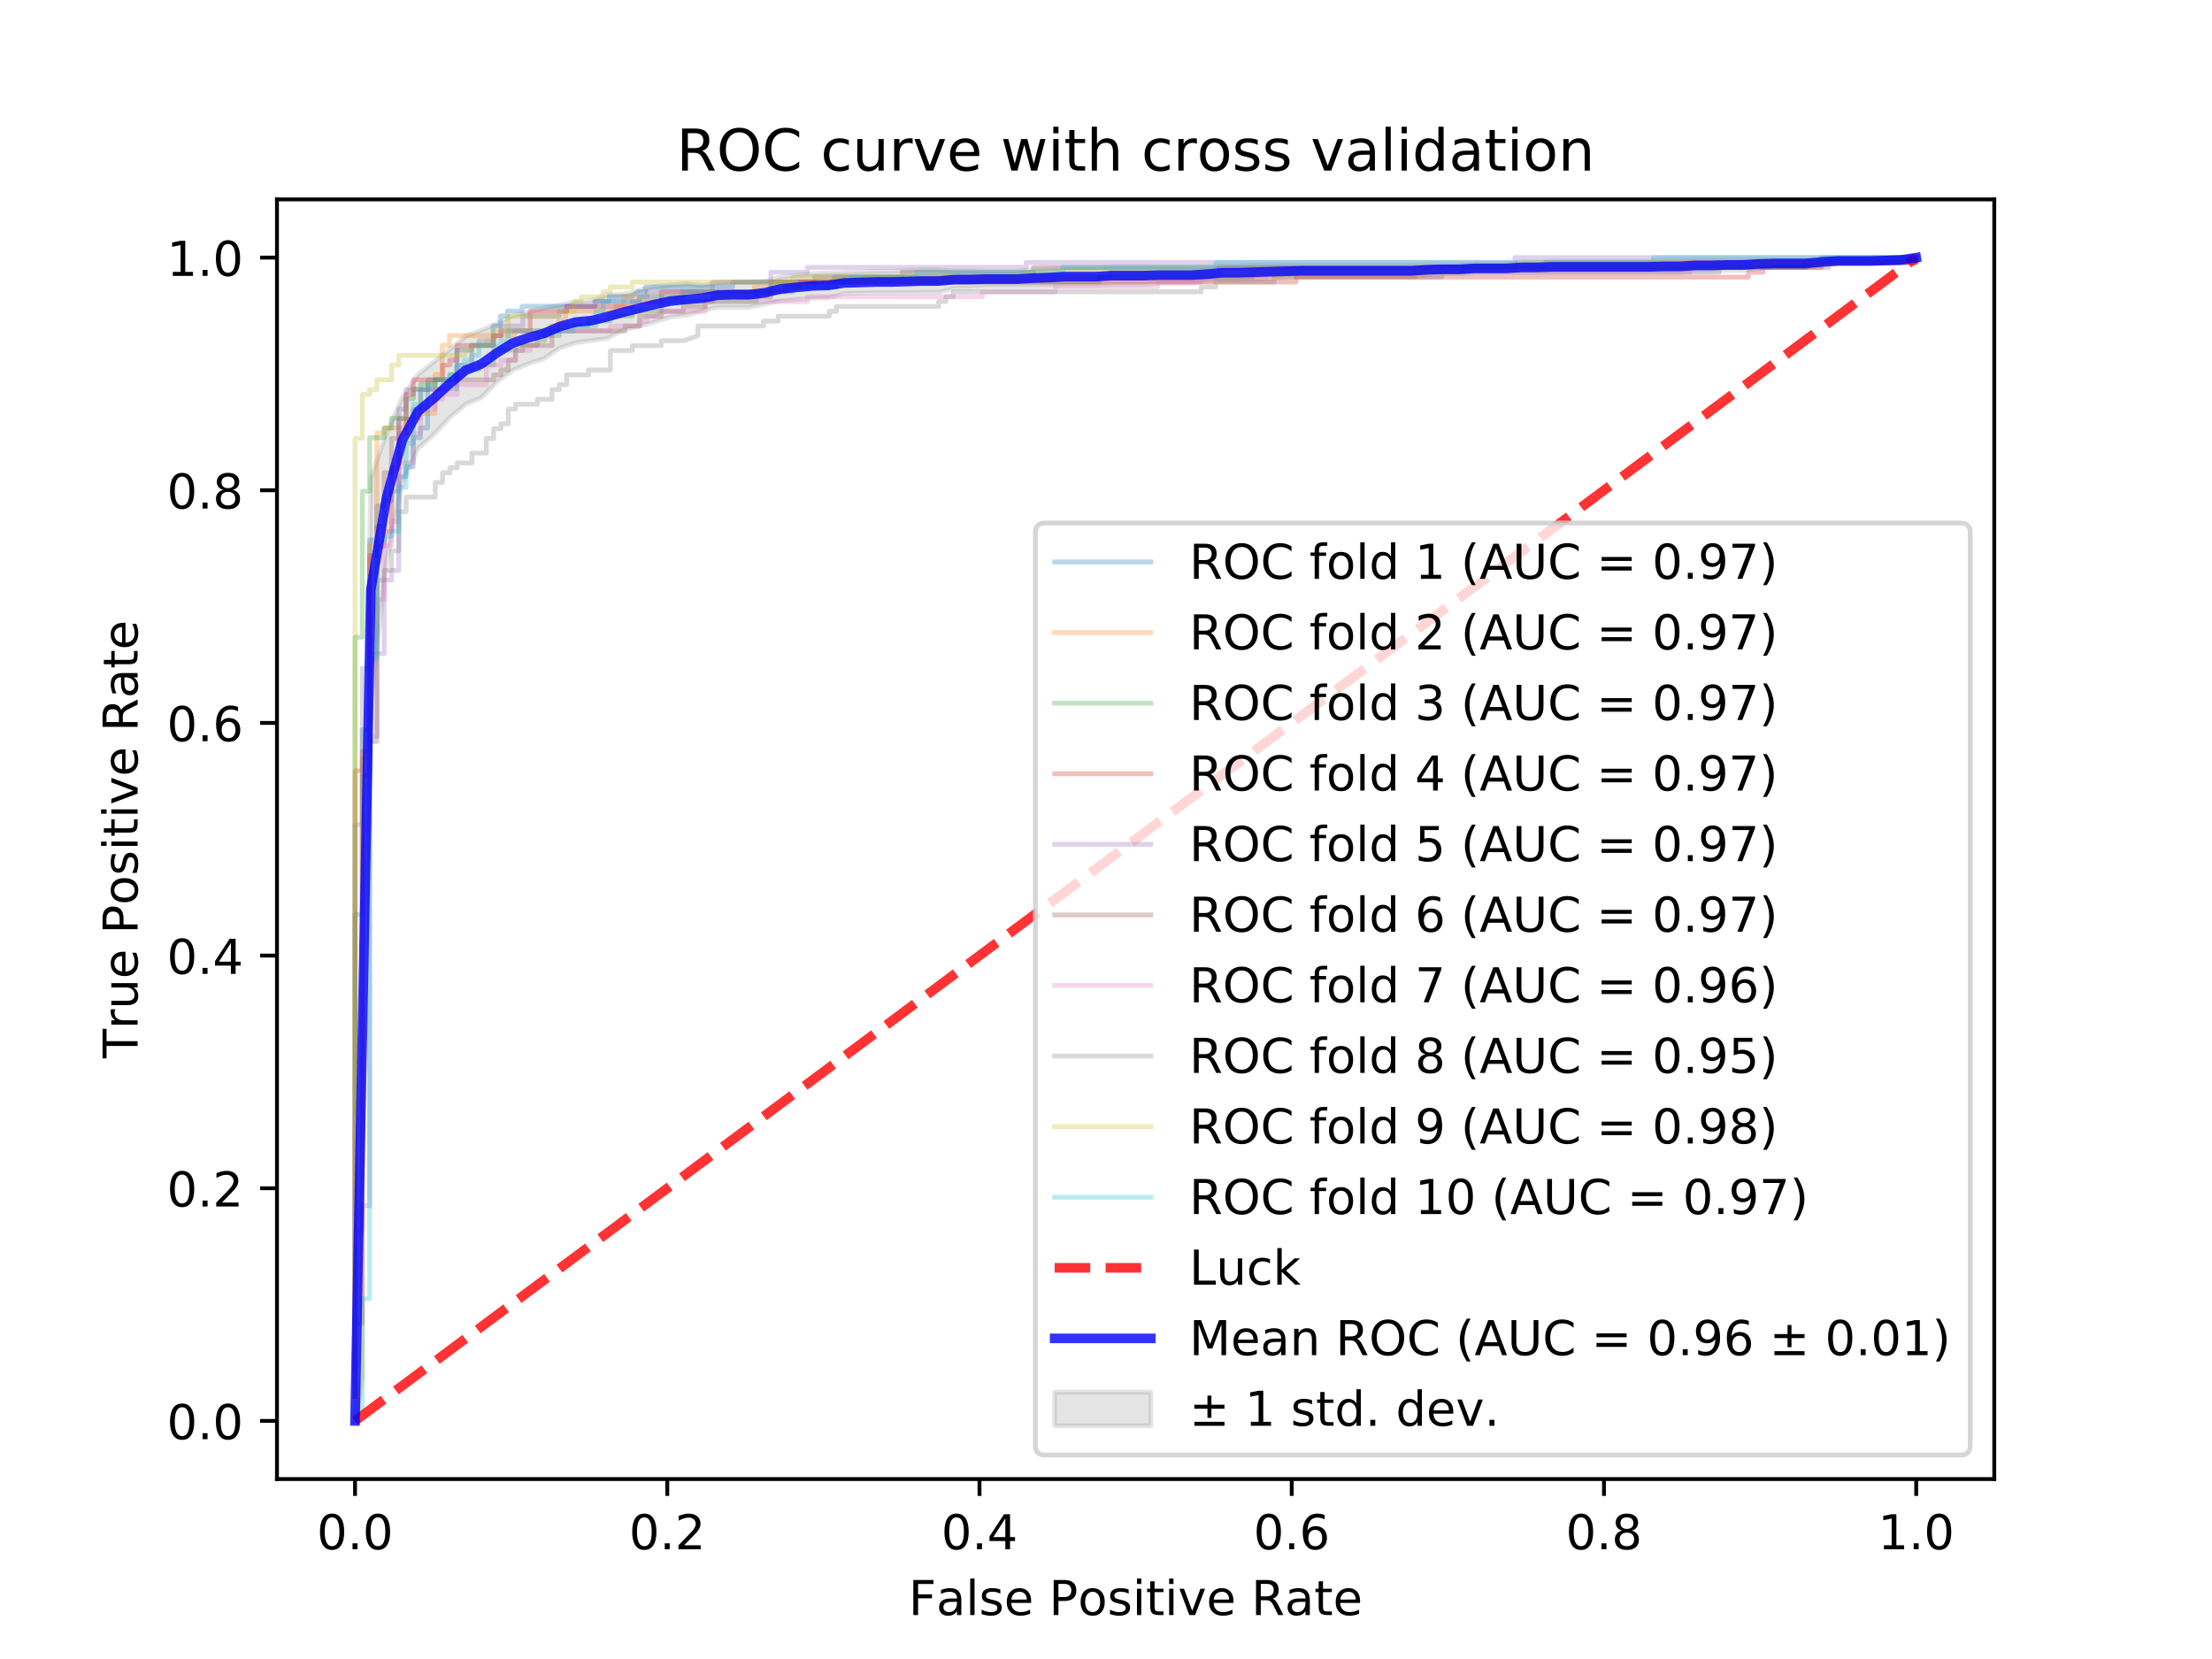 <?xml version="1.0" encoding="utf-8" standalone="no"?>
<!DOCTYPE svg PUBLIC "-//W3C//DTD SVG 1.1//EN"
  "http://www.w3.org/Graphics/SVG/1.1/DTD/svg11.dtd">
<!-- Created with matplotlib (http://matplotlib.org/) -->
<svg height="345pt" version="1.1" viewBox="0 0 460 345" width="460pt" xmlns="http://www.w3.org/2000/svg" xmlns:xlink="http://www.w3.org/1999/xlink">
 <defs>
  <style type="text/css">
*{stroke-linecap:butt;stroke-linejoin:round;}
  </style>
 </defs>
 <g id="figure_1">
  <g id="patch_1">
   <path d="M 0 345.6 
L 460.8 345.6 
L 460.8 0 
L 0 0 
z
" style="fill:#ffffff;"/>
  </g>
  <g id="axes_1">
   <g id="patch_2">
    <path d="M 57.6 307.584 
L 414.72 307.584 
L 414.72 41.472 
L 57.6 41.472 
z
" style="fill:#ffffff;"/>
   </g>
   <g id="PolyCollection_1">
    <defs>
     <path d="M 73.833 -50.112 
L 73.833 -50.112 
L 77.112 -199.761 
L 80.391 -228.809 
L 83.671 -245.124 
L 86.95 -252.344 
L 90.229 -255.243 
L 93.509 -258.758 
L 96.788 -261.486 
L 100.067 -262.892 
L 103.347 -266.152 
L 106.626 -268.612 
L 109.905 -269.974 
L 113.185 -271.044 
L 116.464 -273.269 
L 119.743 -274.341 
L 123.023 -274.801 
L 126.302 -275.234 
L 129.581 -276.942 
L 132.861 -277.713 
L 136.14 -278.624 
L 139.42 -279.669 
L 142.699 -280.021 
L 145.978 -280.989 
L 149.258 -281.681 
L 152.537 -281.696 
L 155.816 -281.696 
L 159.096 -282.364 
L 162.375 -283.076 
L 165.654 -283.328 
L 168.934 -283.579 
L 172.213 -283.631 
L 175.492 -284.58 
L 178.772 -284.652 
L 182.051 -284.727 
L 185.33 -284.727 
L 188.61 -284.762 
L 191.889 -284.804 
L 195.168 -284.804 
L 198.448 -285.688 
L 201.727 -285.688 
L 205.006 -285.977 
L 208.286 -285.977 
L 211.565 -285.977 
L 214.844 -285.962 
L 218.124 -285.972 
L 221.403 -286.231 
L 224.682 -286.231 
L 227.962 -286.231 
L 231.241 -286.455 
L 234.52 -286.455 
L 237.8 -286.455 
L 241.079 -286.665 
L 244.358 -286.665 
L 247.638 -286.665 
L 250.917 -287.13 
L 254.196 -287.417 
L 257.476 -287.417 
L 260.755 -287.549 
L 264.034 -287.692 
L 267.314 -287.921 
L 270.593 -288.175 
L 273.872 -288.175 
L 277.152 -288.175 
L 280.431 -288.175 
L 283.71 -288.175 
L 286.99 -288.175 
L 290.269 -288.175 
L 293.548 -288.175 
L 296.828 -288.452 
L 300.107 -288.664 
L 303.386 -288.664 
L 306.666 -288.912 
L 309.945 -288.912 
L 313.224 -288.912 
L 316.504 -288.887 
L 319.783 -288.887 
L 323.062 -288.947 
L 326.342 -288.947 
L 329.621 -288.947 
L 332.9 -288.947 
L 336.18 -288.947 
L 339.459 -288.947 
L 342.739 -288.947 
L 346.018 -288.934 
L 349.297 -288.934 
L 352.577 -289.187 
L 355.856 -289.187 
L 359.135 -289.373 
L 362.415 -289.373 
L 365.694 -289.798 
L 368.973 -290.054 
L 372.253 -290.054 
L 375.532 -290.054 
L 378.811 -290.571 
L 382.091 -290.856 
L 385.37 -290.856 
L 388.649 -290.856 
L 391.929 -290.926 
L 395.208 -291.016 
L 398.487 -292.032 
L 398.487 -292.032 
L 398.487 -292.032 
L 395.208 -292.032 
L 391.929 -291.92 
L 388.649 -291.787 
L 385.37 -291.787 
L 382.091 -291.787 
L 378.811 -291.666 
L 375.532 -291.574 
L 372.253 -291.574 
L 368.973 -291.574 
L 365.694 -291.627 
L 362.415 -291.645 
L 359.135 -291.645 
L 355.856 -291.627 
L 352.577 -291.627 
L 349.297 -291.474 
L 346.018 -291.474 
L 342.739 -291.257 
L 339.459 -291.257 
L 336.18 -291.257 
L 332.9 -291.257 
L 329.621 -291.257 
L 326.342 -291.257 
L 323.062 -291.257 
L 319.783 -291.115 
L 316.504 -291.115 
L 313.224 -290.685 
L 309.945 -290.685 
L 306.666 -290.685 
L 303.386 -290.527 
L 300.107 -290.527 
L 296.828 -290.536 
L 293.548 -290.408 
L 290.269 -290.408 
L 286.99 -290.408 
L 283.71 -290.408 
L 280.431 -290.408 
L 277.152 -290.408 
L 273.872 -290.408 
L 270.593 -290.408 
L 267.314 -290.458 
L 264.034 -290.485 
L 260.755 -290.423 
L 257.476 -290.353 
L 254.196 -290.353 
L 250.917 -290.031 
L 247.638 -290.09 
L 244.358 -290.09 
L 241.079 -290.09 
L 237.8 -290.097 
L 234.52 -290.097 
L 231.241 -290.097 
L 227.962 -289.916 
L 224.682 -289.916 
L 221.403 -289.916 
L 218.124 -289.768 
L 214.844 -289.575 
L 211.565 -289.153 
L 208.286 -289.153 
L 205.006 -289.153 
L 201.727 -289.239 
L 198.448 -289.239 
L 195.168 -289.513 
L 191.889 -289.513 
L 188.61 -289.351 
L 185.33 -289.184 
L 182.051 -289.184 
L 178.772 -289.056 
L 175.492 -288.924 
L 172.213 -288.859 
L 168.934 -288.708 
L 165.654 -288.349 
L 162.375 -287.992 
L 159.096 -287.078 
L 155.816 -286.936 
L 152.537 -286.936 
L 149.258 -286.748 
L 145.978 -286.221 
L 142.699 -286.618 
L 139.42 -286.322 
L 136.14 -285.96 
L 132.861 -285.23 
L 129.581 -284.379 
L 126.302 -284.26 
L 123.023 -283.067 
L 119.743 -282.918 
L 116.464 -282.162 
L 113.185 -281.545 
L 109.905 -280.786 
L 106.626 -279.914 
L 103.347 -278.311 
L 100.067 -276.902 
L 96.788 -275.666 
L 93.509 -272.914 
L 90.229 -270.344 
L 86.95 -267.765 
L 83.671 -263.004 
L 80.391 -255.539 
L 77.112 -246.194 
L 73.833 -50.112 
z
" id="m3e41bf6ad3" style="stroke:#808080;stroke-opacity:0.2;"/>
    </defs>
    <g clip-path="url(#p29aff25a74)">
     <use style="fill:#808080;fill-opacity:0.2;stroke:#808080;stroke-opacity:0.2;" x="0" xlink:href="#m3e41bf6ad3" y="345.6"/>
    </g>
   </g>
   <g id="matplotlib.axis_1">
    <g id="xtick_1">
     <g id="line2d_1">
      <defs>
       <path d="M 0 0 
L 0 3.5 
" id="mdadc4a0a16" style="stroke:#000000;stroke-width:0.8;"/>
      </defs>
      <g>
       <use style="stroke:#000000;stroke-width:0.8;" x="73.833" xlink:href="#mdadc4a0a16" y="307.584"/>
      </g>
     </g>
     <g id="text_1">
      <!-- 0.0 -->
      <defs>
       <path d="M 31.781 66.406 
Q 24.172 66.406 20.328 58.906 
Q 16.5 51.422 16.5 36.375 
Q 16.5 21.391 20.328 13.891 
Q 24.172 6.391 31.781 6.391 
Q 39.453 6.391 43.281 13.891 
Q 47.125 21.391 47.125 36.375 
Q 47.125 51.422 43.281 58.906 
Q 39.453 66.406 31.781 66.406 
z
M 31.781 74.219 
Q 44.047 74.219 50.516 64.516 
Q 56.984 54.828 56.984 36.375 
Q 56.984 17.969 50.516 8.266 
Q 44.047 -1.422 31.781 -1.422 
Q 19.531 -1.422 13.062 8.266 
Q 6.594 17.969 6.594 36.375 
Q 6.594 54.828 13.062 64.516 
Q 19.531 74.219 31.781 74.219 
z
" id="DejaVuSans-30"/>
       <path d="M 10.688 12.406 
L 21 12.406 
L 21 0 
L 10.688 0 
z
" id="DejaVuSans-2e"/>
      </defs>
      <g transform="translate(65.881 322.182)scale(0.1 -0.1)">
       <use xlink:href="#DejaVuSans-30"/>
       <use x="63.623" xlink:href="#DejaVuSans-2e"/>
       <use x="95.41" xlink:href="#DejaVuSans-30"/>
      </g>
     </g>
    </g>
    <g id="xtick_2">
     <g id="line2d_2">
      <g>
       <use style="stroke:#000000;stroke-width:0.8;" x="138.764" xlink:href="#mdadc4a0a16" y="307.584"/>
      </g>
     </g>
     <g id="text_2">
      <!-- 0.2 -->
      <defs>
       <path d="M 19.188 8.297 
L 53.609 8.297 
L 53.609 0 
L 7.328 0 
L 7.328 8.297 
Q 12.938 14.109 22.625 23.891 
Q 32.328 33.688 34.812 36.531 
Q 39.547 41.844 41.422 45.531 
Q 43.312 49.219 43.312 52.781 
Q 43.312 58.594 39.234 62.25 
Q 35.156 65.922 28.609 65.922 
Q 23.969 65.922 18.812 64.312 
Q 13.672 62.703 7.812 59.422 
L 7.812 69.391 
Q 13.766 71.781 18.938 73 
Q 24.125 74.219 28.422 74.219 
Q 39.75 74.219 46.484 68.547 
Q 53.219 62.891 53.219 53.422 
Q 53.219 48.922 51.531 44.891 
Q 49.859 40.875 45.406 35.406 
Q 44.188 33.984 37.641 27.219 
Q 31.109 20.453 19.188 8.297 
z
" id="DejaVuSans-32"/>
      </defs>
      <g transform="translate(130.812 322.182)scale(0.1 -0.1)">
       <use xlink:href="#DejaVuSans-30"/>
       <use x="63.623" xlink:href="#DejaVuSans-2e"/>
       <use x="95.41" xlink:href="#DejaVuSans-32"/>
      </g>
     </g>
    </g>
    <g id="xtick_3">
     <g id="line2d_3">
      <g>
       <use style="stroke:#000000;stroke-width:0.8;" x="203.695" xlink:href="#mdadc4a0a16" y="307.584"/>
      </g>
     </g>
     <g id="text_3">
      <!-- 0.4 -->
      <defs>
       <path d="M 37.797 64.312 
L 12.891 25.391 
L 37.797 25.391 
z
M 35.203 72.906 
L 47.609 72.906 
L 47.609 25.391 
L 58.016 25.391 
L 58.016 17.188 
L 47.609 17.188 
L 47.609 0 
L 37.797 0 
L 37.797 17.188 
L 4.891 17.188 
L 4.891 26.703 
z
" id="DejaVuSans-34"/>
      </defs>
      <g transform="translate(195.743 322.182)scale(0.1 -0.1)">
       <use xlink:href="#DejaVuSans-30"/>
       <use x="63.623" xlink:href="#DejaVuSans-2e"/>
       <use x="95.41" xlink:href="#DejaVuSans-34"/>
      </g>
     </g>
    </g>
    <g id="xtick_4">
     <g id="line2d_4">
      <g>
       <use style="stroke:#000000;stroke-width:0.8;" x="268.625" xlink:href="#mdadc4a0a16" y="307.584"/>
      </g>
     </g>
     <g id="text_4">
      <!-- 0.6 -->
      <defs>
       <path d="M 33.016 40.375 
Q 26.375 40.375 22.484 35.828 
Q 18.609 31.297 18.609 23.391 
Q 18.609 15.531 22.484 10.953 
Q 26.375 6.391 33.016 6.391 
Q 39.656 6.391 43.531 10.953 
Q 47.406 15.531 47.406 23.391 
Q 47.406 31.297 43.531 35.828 
Q 39.656 40.375 33.016 40.375 
z
M 52.594 71.297 
L 52.594 62.312 
Q 48.875 64.062 45.094 64.984 
Q 41.312 65.922 37.594 65.922 
Q 27.828 65.922 22.672 59.328 
Q 17.531 52.734 16.797 39.406 
Q 19.672 43.656 24.016 45.922 
Q 28.375 48.188 33.594 48.188 
Q 44.578 48.188 50.953 41.516 
Q 57.328 34.859 57.328 23.391 
Q 57.328 12.156 50.688 5.359 
Q 44.047 -1.422 33.016 -1.422 
Q 20.359 -1.422 13.672 8.266 
Q 6.984 17.969 6.984 36.375 
Q 6.984 53.656 15.188 63.938 
Q 23.391 74.219 37.203 74.219 
Q 40.922 74.219 44.703 73.484 
Q 48.484 72.75 52.594 71.297 
z
" id="DejaVuSans-36"/>
      </defs>
      <g transform="translate(260.674 322.182)scale(0.1 -0.1)">
       <use xlink:href="#DejaVuSans-30"/>
       <use x="63.623" xlink:href="#DejaVuSans-2e"/>
       <use x="95.41" xlink:href="#DejaVuSans-36"/>
      </g>
     </g>
    </g>
    <g id="xtick_5">
     <g id="line2d_5">
      <g>
       <use style="stroke:#000000;stroke-width:0.8;" x="333.556" xlink:href="#mdadc4a0a16" y="307.584"/>
      </g>
     </g>
     <g id="text_5">
      <!-- 0.8 -->
      <defs>
       <path d="M 31.781 34.625 
Q 24.75 34.625 20.719 30.859 
Q 16.703 27.094 16.703 20.516 
Q 16.703 13.922 20.719 10.156 
Q 24.75 6.391 31.781 6.391 
Q 38.812 6.391 42.859 10.172 
Q 46.922 13.969 46.922 20.516 
Q 46.922 27.094 42.891 30.859 
Q 38.875 34.625 31.781 34.625 
z
M 21.922 38.812 
Q 15.578 40.375 12.031 44.719 
Q 8.5 49.078 8.5 55.328 
Q 8.5 64.062 14.719 69.141 
Q 20.953 74.219 31.781 74.219 
Q 42.672 74.219 48.875 69.141 
Q 55.078 64.062 55.078 55.328 
Q 55.078 49.078 51.531 44.719 
Q 48 40.375 41.703 38.812 
Q 48.828 37.156 52.797 32.312 
Q 56.781 27.484 56.781 20.516 
Q 56.781 9.906 50.312 4.234 
Q 43.844 -1.422 31.781 -1.422 
Q 19.734 -1.422 13.25 4.234 
Q 6.781 9.906 6.781 20.516 
Q 6.781 27.484 10.781 32.312 
Q 14.797 37.156 21.922 38.812 
z
M 18.312 54.391 
Q 18.312 48.734 21.844 45.562 
Q 25.391 42.391 31.781 42.391 
Q 38.141 42.391 41.719 45.562 
Q 45.312 48.734 45.312 54.391 
Q 45.312 60.062 41.719 63.234 
Q 38.141 66.406 31.781 66.406 
Q 25.391 66.406 21.844 63.234 
Q 18.312 60.062 18.312 54.391 
z
" id="DejaVuSans-38"/>
      </defs>
      <g transform="translate(325.605 322.182)scale(0.1 -0.1)">
       <use xlink:href="#DejaVuSans-30"/>
       <use x="63.623" xlink:href="#DejaVuSans-2e"/>
       <use x="95.41" xlink:href="#DejaVuSans-38"/>
      </g>
     </g>
    </g>
    <g id="xtick_6">
     <g id="line2d_6">
      <g>
       <use style="stroke:#000000;stroke-width:0.8;" x="398.487" xlink:href="#mdadc4a0a16" y="307.584"/>
      </g>
     </g>
     <g id="text_6">
      <!-- 1.0 -->
      <defs>
       <path d="M 12.406 8.297 
L 28.516 8.297 
L 28.516 63.922 
L 10.984 60.406 
L 10.984 69.391 
L 28.422 72.906 
L 38.281 72.906 
L 38.281 8.297 
L 54.391 8.297 
L 54.391 0 
L 12.406 0 
z
" id="DejaVuSans-31"/>
      </defs>
      <g transform="translate(390.536 322.182)scale(0.1 -0.1)">
       <use xlink:href="#DejaVuSans-31"/>
       <use x="63.623" xlink:href="#DejaVuSans-2e"/>
       <use x="95.41" xlink:href="#DejaVuSans-30"/>
      </g>
     </g>
    </g>
    <g id="text_7">
     <!-- False Positive Rate -->
     <defs>
      <path d="M 9.812 72.906 
L 51.703 72.906 
L 51.703 64.594 
L 19.672 64.594 
L 19.672 43.109 
L 48.578 43.109 
L 48.578 34.812 
L 19.672 34.812 
L 19.672 0 
L 9.812 0 
z
" id="DejaVuSans-46"/>
      <path d="M 34.281 27.484 
Q 23.391 27.484 19.188 25 
Q 14.984 22.516 14.984 16.5 
Q 14.984 11.719 18.141 8.906 
Q 21.297 6.109 26.703 6.109 
Q 34.188 6.109 38.703 11.406 
Q 43.219 16.703 43.219 25.484 
L 43.219 27.484 
z
M 52.203 31.203 
L 52.203 0 
L 43.219 0 
L 43.219 8.297 
Q 40.141 3.328 35.547 0.953 
Q 30.953 -1.422 24.312 -1.422 
Q 15.922 -1.422 10.953 3.297 
Q 6 8.016 6 15.922 
Q 6 25.141 12.172 29.828 
Q 18.359 34.516 30.609 34.516 
L 43.219 34.516 
L 43.219 35.406 
Q 43.219 41.609 39.141 45 
Q 35.062 48.391 27.688 48.391 
Q 23 48.391 18.547 47.266 
Q 14.109 46.141 10.016 43.891 
L 10.016 52.203 
Q 14.938 54.109 19.578 55.047 
Q 24.219 56 28.609 56 
Q 40.484 56 46.344 49.844 
Q 52.203 43.703 52.203 31.203 
z
" id="DejaVuSans-61"/>
      <path d="M 9.422 75.984 
L 18.406 75.984 
L 18.406 0 
L 9.422 0 
z
" id="DejaVuSans-6c"/>
      <path d="M 44.281 53.078 
L 44.281 44.578 
Q 40.484 46.531 36.375 47.5 
Q 32.281 48.484 27.875 48.484 
Q 21.188 48.484 17.844 46.438 
Q 14.5 44.391 14.5 40.281 
Q 14.5 37.156 16.891 35.375 
Q 19.281 33.594 26.516 31.984 
L 29.594 31.297 
Q 39.156 29.25 43.188 25.516 
Q 47.219 21.781 47.219 15.094 
Q 47.219 7.469 41.188 3.016 
Q 35.156 -1.422 24.609 -1.422 
Q 20.219 -1.422 15.453 -0.562 
Q 10.688 0.297 5.422 2 
L 5.422 11.281 
Q 10.406 8.688 15.234 7.391 
Q 20.062 6.109 24.812 6.109 
Q 31.156 6.109 34.562 8.281 
Q 37.984 10.453 37.984 14.406 
Q 37.984 18.062 35.516 20.016 
Q 33.062 21.969 24.703 23.781 
L 21.578 24.516 
Q 13.234 26.266 9.516 29.906 
Q 5.812 33.547 5.812 39.891 
Q 5.812 47.609 11.281 51.797 
Q 16.75 56 26.812 56 
Q 31.781 56 36.172 55.266 
Q 40.578 54.547 44.281 53.078 
z
" id="DejaVuSans-73"/>
      <path d="M 56.203 29.594 
L 56.203 25.203 
L 14.891 25.203 
Q 15.484 15.922 20.484 11.062 
Q 25.484 6.203 34.422 6.203 
Q 39.594 6.203 44.453 7.469 
Q 49.312 8.734 54.109 11.281 
L 54.109 2.781 
Q 49.266 0.734 44.188 -0.344 
Q 39.109 -1.422 33.891 -1.422 
Q 20.797 -1.422 13.156 6.188 
Q 5.516 13.812 5.516 26.812 
Q 5.516 40.234 12.766 48.109 
Q 20.016 56 32.328 56 
Q 43.359 56 49.781 48.891 
Q 56.203 41.797 56.203 29.594 
z
M 47.219 32.234 
Q 47.125 39.594 43.094 43.984 
Q 39.062 48.391 32.422 48.391 
Q 24.906 48.391 20.391 44.141 
Q 15.875 39.891 15.188 32.172 
z
" id="DejaVuSans-65"/>
      <path id="DejaVuSans-20"/>
      <path d="M 19.672 64.797 
L 19.672 37.406 
L 32.078 37.406 
Q 38.969 37.406 42.719 40.969 
Q 46.484 44.531 46.484 51.125 
Q 46.484 57.672 42.719 61.234 
Q 38.969 64.797 32.078 64.797 
z
M 9.812 72.906 
L 32.078 72.906 
Q 44.344 72.906 50.609 67.359 
Q 56.891 61.812 56.891 51.125 
Q 56.891 40.328 50.609 34.812 
Q 44.344 29.297 32.078 29.297 
L 19.672 29.297 
L 19.672 0 
L 9.812 0 
z
" id="DejaVuSans-50"/>
      <path d="M 30.609 48.391 
Q 23.391 48.391 19.188 42.75 
Q 14.984 37.109 14.984 27.297 
Q 14.984 17.484 19.156 11.844 
Q 23.344 6.203 30.609 6.203 
Q 37.797 6.203 41.984 11.859 
Q 46.188 17.531 46.188 27.297 
Q 46.188 37.016 41.984 42.703 
Q 37.797 48.391 30.609 48.391 
z
M 30.609 56 
Q 42.328 56 49.016 48.375 
Q 55.719 40.766 55.719 27.297 
Q 55.719 13.875 49.016 6.219 
Q 42.328 -1.422 30.609 -1.422 
Q 18.844 -1.422 12.172 6.219 
Q 5.516 13.875 5.516 27.297 
Q 5.516 40.766 12.172 48.375 
Q 18.844 56 30.609 56 
z
" id="DejaVuSans-6f"/>
      <path d="M 9.422 54.688 
L 18.406 54.688 
L 18.406 0 
L 9.422 0 
z
M 9.422 75.984 
L 18.406 75.984 
L 18.406 64.594 
L 9.422 64.594 
z
" id="DejaVuSans-69"/>
      <path d="M 18.312 70.219 
L 18.312 54.688 
L 36.812 54.688 
L 36.812 47.703 
L 18.312 47.703 
L 18.312 18.016 
Q 18.312 11.328 20.141 9.422 
Q 21.969 7.516 27.594 7.516 
L 36.812 7.516 
L 36.812 0 
L 27.594 0 
Q 17.188 0 13.234 3.875 
Q 9.281 7.766 9.281 18.016 
L 9.281 47.703 
L 2.688 47.703 
L 2.688 54.688 
L 9.281 54.688 
L 9.281 70.219 
z
" id="DejaVuSans-74"/>
      <path d="M 2.984 54.688 
L 12.5 54.688 
L 29.594 8.797 
L 46.688 54.688 
L 56.203 54.688 
L 35.688 0 
L 23.484 0 
z
" id="DejaVuSans-76"/>
      <path d="M 44.391 34.188 
Q 47.562 33.109 50.562 29.594 
Q 53.562 26.078 56.594 19.922 
L 66.609 0 
L 56 0 
L 46.688 18.703 
Q 43.062 26.031 39.672 28.422 
Q 36.281 30.812 30.422 30.812 
L 19.672 30.812 
L 19.672 0 
L 9.812 0 
L 9.812 72.906 
L 32.078 72.906 
Q 44.578 72.906 50.734 67.672 
Q 56.891 62.453 56.891 51.906 
Q 56.891 45.016 53.688 40.469 
Q 50.484 35.938 44.391 34.188 
z
M 19.672 64.797 
L 19.672 38.922 
L 32.078 38.922 
Q 39.203 38.922 42.844 42.219 
Q 46.484 45.516 46.484 51.906 
Q 46.484 58.297 42.844 61.547 
Q 39.203 64.797 32.078 64.797 
z
" id="DejaVuSans-52"/>
     </defs>
     <g transform="translate(188.955 335.861)scale(0.1 -0.1)">
      <use xlink:href="#DejaVuSans-46"/>
      <use x="57.379" xlink:href="#DejaVuSans-61"/>
      <use x="118.658" xlink:href="#DejaVuSans-6c"/>
      <use x="146.441" xlink:href="#DejaVuSans-73"/>
      <use x="198.541" xlink:href="#DejaVuSans-65"/>
      <use x="260.064" xlink:href="#DejaVuSans-20"/>
      <use x="291.852" xlink:href="#DejaVuSans-50"/>
      <use x="352.107" xlink:href="#DejaVuSans-6f"/>
      <use x="413.289" xlink:href="#DejaVuSans-73"/>
      <use x="465.389" xlink:href="#DejaVuSans-69"/>
      <use x="493.172" xlink:href="#DejaVuSans-74"/>
      <use x="532.381" xlink:href="#DejaVuSans-69"/>
      <use x="560.164" xlink:href="#DejaVuSans-76"/>
      <use x="619.344" xlink:href="#DejaVuSans-65"/>
      <use x="680.867" xlink:href="#DejaVuSans-20"/>
      <use x="712.654" xlink:href="#DejaVuSans-52"/>
      <use x="782.105" xlink:href="#DejaVuSans-61"/>
      <use x="843.385" xlink:href="#DejaVuSans-74"/>
      <use x="882.594" xlink:href="#DejaVuSans-65"/>
     </g>
    </g>
   </g>
   <g id="matplotlib.axis_2">
    <g id="ytick_1">
     <g id="line2d_7">
      <defs>
       <path d="M 0 0 
L -3.5 0 
" id="m3288e217d0" style="stroke:#000000;stroke-width:0.8;"/>
      </defs>
      <g>
       <use style="stroke:#000000;stroke-width:0.8;" x="57.6" xlink:href="#m3288e217d0" y="295.488"/>
      </g>
     </g>
     <g id="text_8">
      <!-- 0.0 -->
      <g transform="translate(34.697 299.287)scale(0.1 -0.1)">
       <use xlink:href="#DejaVuSans-30"/>
       <use x="63.623" xlink:href="#DejaVuSans-2e"/>
       <use x="95.41" xlink:href="#DejaVuSans-30"/>
      </g>
     </g>
    </g>
    <g id="ytick_2">
     <g id="line2d_8">
      <g>
       <use style="stroke:#000000;stroke-width:0.8;" x="57.6" xlink:href="#m3288e217d0" y="247.104"/>
      </g>
     </g>
     <g id="text_9">
      <!-- 0.2 -->
      <g transform="translate(34.697 250.903)scale(0.1 -0.1)">
       <use xlink:href="#DejaVuSans-30"/>
       <use x="63.623" xlink:href="#DejaVuSans-2e"/>
       <use x="95.41" xlink:href="#DejaVuSans-32"/>
      </g>
     </g>
    </g>
    <g id="ytick_3">
     <g id="line2d_9">
      <g>
       <use style="stroke:#000000;stroke-width:0.8;" x="57.6" xlink:href="#m3288e217d0" y="198.72"/>
      </g>
     </g>
     <g id="text_10">
      <!-- 0.4 -->
      <g transform="translate(34.697 202.519)scale(0.1 -0.1)">
       <use xlink:href="#DejaVuSans-30"/>
       <use x="63.623" xlink:href="#DejaVuSans-2e"/>
       <use x="95.41" xlink:href="#DejaVuSans-34"/>
      </g>
     </g>
    </g>
    <g id="ytick_4">
     <g id="line2d_10">
      <g>
       <use style="stroke:#000000;stroke-width:0.8;" x="57.6" xlink:href="#m3288e217d0" y="150.336"/>
      </g>
     </g>
     <g id="text_11">
      <!-- 0.6 -->
      <g transform="translate(34.697 154.135)scale(0.1 -0.1)">
       <use xlink:href="#DejaVuSans-30"/>
       <use x="63.623" xlink:href="#DejaVuSans-2e"/>
       <use x="95.41" xlink:href="#DejaVuSans-36"/>
      </g>
     </g>
    </g>
    <g id="ytick_5">
     <g id="line2d_11">
      <g>
       <use style="stroke:#000000;stroke-width:0.8;" x="57.6" xlink:href="#m3288e217d0" y="101.952"/>
      </g>
     </g>
     <g id="text_12">
      <!-- 0.8 -->
      <g transform="translate(34.697 105.751)scale(0.1 -0.1)">
       <use xlink:href="#DejaVuSans-30"/>
       <use x="63.623" xlink:href="#DejaVuSans-2e"/>
       <use x="95.41" xlink:href="#DejaVuSans-38"/>
      </g>
     </g>
    </g>
    <g id="ytick_6">
     <g id="line2d_12">
      <g>
       <use style="stroke:#000000;stroke-width:0.8;" x="57.6" xlink:href="#m3288e217d0" y="53.568"/>
      </g>
     </g>
     <g id="text_13">
      <!-- 1.0 -->
      <g transform="translate(34.697 57.367)scale(0.1 -0.1)">
       <use xlink:href="#DejaVuSans-31"/>
       <use x="63.623" xlink:href="#DejaVuSans-2e"/>
       <use x="95.41" xlink:href="#DejaVuSans-30"/>
      </g>
     </g>
    </g>
    <g id="text_14">
     <!-- True Positive Rate -->
     <defs>
      <path d="M -0.297 72.906 
L 61.375 72.906 
L 61.375 64.594 
L 35.5 64.594 
L 35.5 0 
L 25.594 0 
L 25.594 64.594 
L -0.297 64.594 
z
" id="DejaVuSans-54"/>
      <path d="M 41.109 46.297 
Q 39.594 47.172 37.812 47.578 
Q 36.031 48 33.891 48 
Q 26.266 48 22.188 43.047 
Q 18.109 38.094 18.109 28.812 
L 18.109 0 
L 9.078 0 
L 9.078 54.688 
L 18.109 54.688 
L 18.109 46.188 
Q 20.953 51.172 25.484 53.578 
Q 30.031 56 36.531 56 
Q 37.453 56 38.578 55.875 
Q 39.703 55.766 41.062 55.516 
z
" id="DejaVuSans-72"/>
      <path d="M 8.5 21.578 
L 8.5 54.688 
L 17.484 54.688 
L 17.484 21.922 
Q 17.484 14.156 20.5 10.266 
Q 23.531 6.391 29.594 6.391 
Q 36.859 6.391 41.078 11.031 
Q 45.312 15.672 45.312 23.688 
L 45.312 54.688 
L 54.297 54.688 
L 54.297 0 
L 45.312 0 
L 45.312 8.406 
Q 42.047 3.422 37.719 1 
Q 33.406 -1.422 27.688 -1.422 
Q 18.266 -1.422 13.375 4.438 
Q 8.5 10.297 8.5 21.578 
z
M 31.109 56 
z
" id="DejaVuSans-75"/>
     </defs>
     <g transform="translate(28.617 220.074)rotate(-90)scale(0.1 -0.1)">
      <use xlink:href="#DejaVuSans-54"/>
      <use x="60.865" xlink:href="#DejaVuSans-72"/>
      <use x="101.979" xlink:href="#DejaVuSans-75"/>
      <use x="165.357" xlink:href="#DejaVuSans-65"/>
      <use x="226.881" xlink:href="#DejaVuSans-20"/>
      <use x="258.668" xlink:href="#DejaVuSans-50"/>
      <use x="318.924" xlink:href="#DejaVuSans-6f"/>
      <use x="380.105" xlink:href="#DejaVuSans-73"/>
      <use x="432.205" xlink:href="#DejaVuSans-69"/>
      <use x="459.988" xlink:href="#DejaVuSans-74"/>
      <use x="499.197" xlink:href="#DejaVuSans-69"/>
      <use x="526.98" xlink:href="#DejaVuSans-76"/>
      <use x="586.16" xlink:href="#DejaVuSans-65"/>
      <use x="647.684" xlink:href="#DejaVuSans-20"/>
      <use x="679.471" xlink:href="#DejaVuSans-52"/>
      <use x="748.922" xlink:href="#DejaVuSans-61"/>
      <use x="810.201" xlink:href="#DejaVuSans-74"/>
      <use x="849.41" xlink:href="#DejaVuSans-65"/>
     </g>
    </g>
   </g>
   <g id="line2d_13">
    <path clip-path="url(#p29aff25a74)" d="M 73.833 284.354 
L 73.833 190.217 
L 75.343 190.217 
L 75.343 151.753 
L 76.853 151.753 
L 76.853 112.277 
L 78.363 112.277 
L 78.363 105.191 
L 79.873 105.191 
L 79.873 104.179 
L 81.383 104.179 
L 81.383 102.154 
L 82.893 102.154 
L 82.893 99.118 
L 84.403 99.118 
L 84.403 97.093 
L 85.913 97.093 
L 85.913 91.02 
L 87.423 91.02 
L 87.423 88.996 
L 88.933 88.996 
L 88.933 80.898 
L 94.973 80.898 
L 94.973 72.8 
L 97.993 72.8 
L 97.993 71.788 
L 102.523 71.788 
L 102.523 67.739 
L 104.033 67.739 
L 104.033 65.715 
L 105.543 65.715 
L 105.543 64.702 
L 108.563 64.702 
L 108.563 63.69 
L 123.663 63.69 
L 123.663 62.678 
L 126.683 62.678 
L 126.683 61.666 
L 131.214 61.666 
L 132.724 60.654 
L 134.234 60.654 
L 134.234 59.641 
L 152.354 59.641 
L 152.354 58.629 
L 173.494 58.629 
L 173.494 57.617 
L 178.024 57.617 
L 181.044 57.617 
L 230.875 57.617 
L 230.875 56.605 
L 253.525 56.605 
L 253.525 55.592 
L 321.476 55.592 
L 321.476 54.58 
L 378.857 54.58 
L 378.857 53.568 
L 398.487 53.568 
" style="fill:none;opacity:0.3;stroke:#1f77b4;stroke-linecap:square;"/>
   </g>
   <g id="line2d_14">
    <path clip-path="url(#p29aff25a74)" d="M 73.833 295.488 
L 75.343 286.378 
L 75.343 282.329 
L 75.343 254.999 
L 75.343 252.975 
L 75.343 157.826 
L 76.853 157.826 
L 76.853 113.289 
L 78.363 113.289 
L 78.363 90.008 
L 79.873 90.008 
L 79.873 88.996 
L 84.403 88.996 
L 84.403 87.983 
L 85.913 87.983 
L 85.913 86.971 
L 87.423 86.971 
L 87.423 85.959 
L 90.443 85.959 
L 90.443 77.861 
L 91.953 77.861 
L 91.953 71.788 
L 93.463 71.788 
L 93.463 69.763 
L 107.053 69.763 
L 107.053 68.751 
L 114.603 68.751 
L 114.603 67.739 
L 116.113 67.739 
L 116.113 66.727 
L 117.623 66.727 
L 117.623 64.702 
L 128.193 64.702 
L 128.193 63.69 
L 129.704 63.69 
L 129.704 61.666 
L 141.784 61.666 
L 141.784 60.654 
L 156.884 60.654 
L 156.884 59.641 
L 161.414 59.641 
L 161.414 58.629 
L 179.534 58.629 
L 179.534 57.617 
L 294.296 57.617 
L 294.296 55.592 
L 315.436 55.592 
L 315.436 54.58 
L 393.957 54.58 
L 393.957 53.568 
L 398.487 53.568 
" style="fill:none;opacity:0.3;stroke:#ff7f0e;stroke-linecap:square;"/>
   </g>
   <g id="line2d_15">
    <path clip-path="url(#p29aff25a74)" d="M 73.833 290.427 
L 73.833 132.521 
L 75.35 132.521 
L 75.35 102.154 
L 76.867 102.154 
L 76.867 91.02 
L 79.901 91.02 
L 79.901 88.996 
L 81.418 88.996 
L 81.418 86.971 
L 84.452 86.971 
L 84.452 82.922 
L 85.969 82.922 
L 85.969 80.898 
L 87.486 80.898 
L 87.486 79.886 
L 90.521 79.886 
L 90.521 78.873 
L 93.555 78.873 
L 93.555 77.861 
L 96.589 77.861 
L 96.589 76.849 
L 99.623 76.849 
L 99.623 75.837 
L 102.657 75.837 
L 102.657 72.8 
L 107.208 72.8 
L 107.208 71.788 
L 111.76 71.788 
L 111.76 70.776 
L 113.277 70.776 
L 113.277 69.763 
L 116.311 69.763 
L 116.311 67.739 
L 122.379 67.739 
L 122.379 66.727 
L 126.93 66.727 
L 126.93 65.715 
L 131.482 65.715 
L 131.482 64.702 
L 137.55 64.702 
L 137.55 62.678 
L 157.272 62.678 
L 157.272 60.654 
L 164.857 60.654 
L 164.857 59.641 
L 173.96 59.641 
L 173.96 58.629 
L 228.575 58.629 
L 228.575 57.617 
L 260.433 57.617 
L 260.433 56.605 
L 304.428 56.605 
L 304.428 55.592 
L 375.731 55.592 
L 375.731 54.58 
L 398.487 54.58 
L 398.487 53.568 
" style="fill:none;opacity:0.3;stroke:#2ca02c;stroke-linecap:square;"/>
   </g>
   <g id="line2d_16">
    <path clip-path="url(#p29aff25a74)" d="M 73.833 290.406 
L 73.833 187.742 
L 73.833 185.709 
L 73.833 160.297 
L 75.35 160.297 
L 75.35 156.232 
L 76.867 156.232 
L 76.867 115.573 
L 78.384 115.573 
L 78.384 113.54 
L 79.901 113.54 
L 79.901 110.49 
L 81.418 110.49 
L 81.418 97.276 
L 82.935 97.276 
L 82.935 90.161 
L 84.452 90.161 
L 84.452 82.029 
L 85.969 82.029 
L 85.969 78.98 
L 92.038 78.98 
L 92.038 75.93 
L 93.555 75.93 
L 93.555 74.914 
L 95.072 74.914 
L 95.072 71.864 
L 98.106 71.864 
L 101.14 71.864 
L 102.657 71.864 
L 102.657 69.832 
L 104.174 69.832 
L 104.174 68.815 
L 110.243 68.815 
L 110.243 64.749 
L 117.828 64.749 
L 117.828 63.733 
L 131.482 63.733 
L 131.482 62.716 
L 137.55 62.716 
L 137.55 60.683 
L 151.204 60.683 
L 154.238 60.683 
L 163.34 60.683 
L 163.34 59.667 
L 166.374 59.667 
L 166.374 58.65 
L 269.536 58.65 
L 269.536 57.634 
L 363.594 57.634 
L 363.594 56.617 
L 366.629 56.617 
L 366.629 55.601 
L 378.765 55.601 
L 378.765 54.584 
L 393.936 54.584 
L 396.97 54.584 
L 398.487 54.584 
L 398.487 53.568 
" style="fill:none;opacity:0.3;stroke:#d62728;stroke-linecap:square;"/>
   </g>
   <g id="line2d_17">
    <path clip-path="url(#p29aff25a74)" d="M 73.833 288.373 
L 73.833 255.846 
L 75.35 255.846 
L 75.35 250.763 
L 76.867 250.763 
L 76.867 191.808 
L 76.867 189.775 
L 76.867 176.561 
L 76.867 174.528 
L 76.867 153.182 
L 78.384 153.182 
L 78.384 135.902 
L 79.901 135.902 
L 79.901 126.754 
L 79.901 124.721 
L 79.901 120.655 
L 81.418 120.655 
L 81.418 118.622 
L 82.935 118.622 
L 82.935 85.079 
L 84.452 85.079 
L 84.452 81.013 
L 92.038 81.013 
L 92.038 79.996 
L 95.072 79.996 
L 95.072 75.93 
L 98.106 75.93 
L 98.106 71.864 
L 99.623 71.864 
L 99.623 70.848 
L 102.657 70.848 
L 102.657 69.832 
L 104.174 69.832 
L 104.174 67.799 
L 108.726 67.799 
L 108.726 65.766 
L 116.311 65.766 
L 116.311 64.749 
L 117.828 64.749 
L 117.828 63.733 
L 123.896 63.733 
L 123.896 62.716 
L 132.999 62.716 
L 132.999 61.7 
L 134.516 61.7 
L 134.516 60.683 
L 148.17 60.683 
L 148.17 58.65 
L 160.306 58.65 
L 160.306 56.617 
L 167.892 56.617 
L 167.892 55.601 
L 213.404 55.601 
L 213.404 54.584 
L 315.048 54.584 
L 315.048 53.568 
L 398.487 53.568 
" style="fill:none;opacity:0.3;stroke:#9467bd;stroke-linecap:square;"/>
   </g>
   <g id="line2d_18">
    <path clip-path="url(#p29aff25a74)" d="M 73.833 284.307 
L 73.833 275.159 
L 75.35 275.159 
L 75.35 161.314 
L 76.867 161.314 
L 76.867 154.199 
L 78.384 154.199 
L 78.384 109.474 
L 79.901 109.474 
L 79.901 98.293 
L 81.418 98.293 
L 81.418 91.177 
L 82.935 91.177 
L 82.935 87.112 
L 85.969 87.112 
L 85.969 85.079 
L 87.486 85.079 
L 87.486 81.013 
L 89.004 81.013 
L 89.004 78.98 
L 102.657 78.98 
L 102.657 77.963 
L 104.174 77.963 
L 104.174 76.947 
L 105.691 76.947 
L 105.691 74.914 
L 107.208 74.914 
L 107.208 72.881 
L 108.726 72.881 
L 108.726 71.864 
L 114.794 71.864 
L 114.794 68.815 
L 129.965 68.815 
L 129.965 67.799 
L 132.999 67.799 
L 132.999 65.766 
L 137.55 65.766 
L 137.55 64.749 
L 142.101 64.749 
L 142.101 63.733 
L 146.652 63.733 
L 146.652 62.716 
L 148.17 62.716 
L 148.17 61.7 
L 160.306 61.7 
L 160.306 58.65 
L 169.409 58.65 
L 169.409 57.634 
L 187.614 57.634 
L 187.614 56.617 
L 214.921 56.617 
L 214.921 55.601 
L 380.282 55.601 
L 380.282 54.584 
L 398.487 54.584 
L 398.487 53.568 
" style="fill:none;opacity:0.3;stroke:#8c564b;stroke-linecap:square;"/>
   </g>
   <g id="line2d_19">
    <path clip-path="url(#p29aff25a74)" d="M 73.833 285.323 
L 73.833 232.467 
L 75.35 232.467 
L 75.35 172.495 
L 76.867 172.495 
L 76.867 132.853 
L 78.384 132.853 
L 78.384 126.754 
L 78.384 124.721 
L 79.901 124.721 
L 79.901 113.54 
L 81.418 113.54 
L 81.418 108.457 
L 82.935 108.457 
L 82.935 96.26 
L 85.969 96.26 
L 85.969 90.161 
L 87.486 90.161 
L 87.486 85.079 
L 90.521 85.079 
L 90.521 83.046 
L 92.038 83.046 
L 92.038 82.029 
L 95.072 82.029 
L 95.072 79.996 
L 101.14 79.996 
L 101.14 75.93 
L 104.174 75.93 
L 104.174 74.914 
L 107.208 74.914 
L 107.208 72.881 
L 110.243 72.881 
L 110.243 71.864 
L 111.76 71.864 
L 111.76 69.832 
L 114.794 69.832 
L 114.794 68.815 
L 126.93 68.815 
L 126.93 67.799 
L 132.999 67.799 
L 132.999 66.782 
L 134.516 66.782 
L 134.516 65.766 
L 136.033 65.766 
L 137.55 64.749 
L 146.652 64.749 
L 146.652 62.716 
L 167.892 62.716 
L 167.892 61.7 
L 204.301 61.7 
L 204.301 60.683 
L 219.472 60.683 
L 219.472 59.667 
L 240.711 59.667 
L 240.711 58.65 
L 249.814 58.65 
L 249.814 57.634 
L 263.467 57.634 
L 263.467 56.617 
L 351.458 56.617 
L 351.458 54.584 
L 396.97 54.584 
L 396.97 53.568 
L 398.487 53.568 
" style="fill:none;opacity:0.3;stroke:#e377c2;stroke-linecap:square;"/>
   </g>
   <g id="line2d_20">
    <path clip-path="url(#p29aff25a74)" d="M 73.833 290.406 
L 73.833 171.479 
L 75.35 171.479 
L 75.35 138.952 
L 76.867 138.952 
L 76.867 135.902 
L 78.384 135.902 
L 78.384 120.655 
L 79.901 120.655 
L 79.901 118.622 
L 81.418 118.622 
L 81.418 114.556 
L 82.935 114.556 
L 82.935 106.424 
L 84.452 106.424 
L 84.452 103.375 
L 90.521 103.375 
L 90.521 100.326 
L 92.038 100.326 
L 92.038 98.293 
L 93.555 98.293 
L 93.555 97.276 
L 95.072 97.276 
L 95.072 96.26 
L 98.106 96.26 
L 98.106 94.227 
L 101.14 94.227 
L 101.14 91.177 
L 102.657 91.177 
L 102.657 89.144 
L 104.174 89.144 
L 104.174 88.128 
L 105.691 88.128 
L 105.691 85.079 
L 107.208 85.079 
L 107.208 84.062 
L 111.76 84.062 
L 111.76 83.046 
L 114.794 83.046 
L 114.794 81.013 
L 116.311 81.013 
L 116.311 79.996 
L 117.828 79.996 
L 117.828 77.963 
L 122.379 77.963 
L 122.379 76.947 
L 126.93 76.947 
L 126.93 72.881 
L 131.482 72.881 
L 131.482 71.864 
L 137.55 71.864 
L 137.55 70.848 
L 142.101 70.848 
L 145.135 69.832 
L 145.135 67.799 
L 158.789 67.799 
L 158.789 66.782 
L 161.823 66.782 
L 161.823 65.766 
L 172.443 65.766 
L 172.443 64.749 
L 173.96 64.749 
L 173.96 63.733 
L 195.199 63.733 
L 195.199 62.716 
L 196.716 62.716 
L 196.716 61.7 
L 198.233 61.7 
L 198.233 60.683 
L 249.814 60.683 
L 249.814 59.667 
L 252.848 59.667 
L 252.848 58.65 
L 264.984 58.65 
L 264.984 57.634 
L 299.877 57.634 
L 299.877 56.617 
L 357.526 56.617 
L 357.526 55.601 
L 375.731 55.601 
L 375.731 54.584 
L 398.487 54.584 
L 398.487 53.568 
" style="fill:none;opacity:0.3;stroke:#7f7f7f;stroke-linecap:square;"/>
   </g>
   <g id="line2d_21">
    <path clip-path="url(#p29aff25a74)" d="M 73.833 282.274 
L 73.833 91.177 
L 75.35 91.177 
L 75.35 82.029 
L 76.867 82.029 
L 76.867 81.013 
L 78.384 81.013 
L 78.384 78.98 
L 81.418 78.98 
L 81.418 75.93 
L 82.935 75.93 
L 82.935 73.897 
L 96.589 73.897 
L 96.589 72.881 
L 98.106 72.881 
L 98.106 71.864 
L 101.14 71.864 
L 101.14 70.848 
L 102.657 70.848 
L 102.657 68.815 
L 105.691 68.815 
L 105.691 65.766 
L 116.311 65.766 
L 116.311 64.749 
L 119.345 64.749 
L 119.345 62.716 
L 120.862 62.716 
L 120.862 61.7 
L 125.413 61.7 
L 125.413 60.683 
L 126.93 60.683 
L 126.93 59.667 
L 131.482 59.667 
L 131.482 58.65 
L 164.857 58.65 
L 164.857 57.634 
L 213.404 57.634 
L 213.404 56.617 
L 305.946 56.617 
L 305.946 55.601 
L 365.112 55.601 
L 365.112 54.584 
L 389.385 54.584 
L 389.385 53.568 
L 398.487 53.568 
" style="fill:none;opacity:0.3;stroke:#bcbd22;stroke-linecap:square;"/>
   </g>
   <g id="line2d_22">
    <path clip-path="url(#p29aff25a74)" d="M 73.833 295.488 
L 75.35 292.439 
L 75.35 279.224 
L 75.35 277.192 
L 75.35 270.076 
L 76.867 270.076 
L 76.867 222.302 
L 76.867 220.269 
L 76.867 136.919 
L 78.384 136.919 
L 78.384 112.523 
L 79.901 112.523 
L 79.901 111.507 
L 81.418 111.507 
L 81.418 110.49 
L 82.935 110.49 
L 82.935 101.342 
L 84.452 101.342 
L 84.452 92.194 
L 85.969 92.194 
L 85.969 84.062 
L 87.486 84.062 
L 87.486 81.013 
L 89.004 81.013 
L 89.004 79.996 
L 90.521 79.996 
L 90.521 78.98 
L 93.555 78.98 
L 93.555 77.963 
L 95.072 77.963 
L 95.072 75.93 
L 96.589 75.93 
L 96.589 74.914 
L 98.106 74.914 
L 98.106 73.897 
L 99.623 73.897 
L 99.623 71.864 
L 104.174 71.864 
L 104.174 70.848 
L 105.691 70.848 
L 105.691 68.815 
L 119.345 68.815 
L 119.345 67.799 
L 123.896 67.799 
L 123.896 64.749 
L 125.413 64.749 
L 125.413 62.716 
L 132.999 62.716 
L 132.999 61.7 
L 136.033 61.7 
L 139.067 61.7 
L 142.101 61.7 
L 142.101 60.683 
L 160.306 60.683 
L 160.306 59.667 
L 173.96 59.667 
L 173.96 58.65 
L 176.994 58.65 
L 176.994 57.634 
L 190.648 57.634 
L 190.648 56.617 
L 220.989 56.617 
L 220.989 55.601 
L 252.848 55.601 
L 252.848 54.584 
L 343.872 54.584 
L 343.872 53.568 
L 398.487 53.568 
" style="fill:none;opacity:0.3;stroke:#17becf;stroke-linecap:square;"/>
   </g>
   <g id="line2d_23">
    <path clip-path="url(#p29aff25a74)" d="M 73.833 295.488 
L 398.487 53.568 
" style="fill:none;opacity:0.8;stroke:#ff0000;stroke-dasharray:7.4,3.2;stroke-dashoffset:0;stroke-width:2;"/>
   </g>
   <g id="line2d_24">
    <path clip-path="url(#p29aff25a74)" d="M 73.833 295.488 
L 77.112 122.623 
L 80.391 103.426 
L 83.671 91.536 
L 86.95 85.546 
L 90.229 82.806 
L 93.509 79.764 
L 96.788 77.024 
L 100.067 75.703 
L 103.347 73.368 
L 106.626 71.337 
L 109.905 70.22 
L 113.185 69.305 
L 116.464 67.884 
L 119.743 66.971 
L 123.023 66.666 
L 126.302 65.853 
L 129.581 64.94 
L 132.861 64.128 
L 136.14 63.308 
L 139.42 62.605 
L 142.699 62.28 
L 145.978 61.995 
L 149.258 61.385 
L 152.537 61.284 
L 155.816 61.284 
L 159.096 60.879 
L 162.375 60.066 
L 165.654 59.762 
L 168.934 59.457 
L 172.213 59.355 
L 175.492 58.848 
L 178.772 58.746 
L 182.051 58.645 
L 185.33 58.645 
L 188.61 58.543 
L 191.889 58.442 
L 195.168 58.442 
L 198.448 58.137 
L 201.727 58.137 
L 205.006 58.035 
L 208.286 58.035 
L 211.565 58.035 
L 214.844 57.832 
L 218.124 57.73 
L 221.403 57.527 
L 224.682 57.527 
L 227.962 57.527 
L 231.241 57.324 
L 234.52 57.324 
L 237.8 57.324 
L 241.079 57.223 
L 244.358 57.223 
L 247.638 57.223 
L 250.917 57.019 
L 254.196 56.715 
L 257.476 56.715 
L 260.755 56.614 
L 264.034 56.512 
L 267.314 56.41 
L 270.593 56.309 
L 273.872 56.309 
L 277.152 56.309 
L 280.431 56.309 
L 283.71 56.309 
L 286.99 56.309 
L 290.269 56.309 
L 293.548 56.309 
L 296.828 56.106 
L 300.107 56.005 
L 303.386 56.005 
L 306.666 55.802 
L 309.945 55.802 
L 313.224 55.802 
L 316.504 55.599 
L 319.783 55.599 
L 323.062 55.498 
L 326.342 55.498 
L 329.621 55.498 
L 332.9 55.498 
L 336.18 55.498 
L 339.459 55.498 
L 342.739 55.498 
L 346.018 55.396 
L 349.297 55.396 
L 352.577 55.193 
L 355.856 55.193 
L 359.135 55.091 
L 362.415 55.091 
L 365.694 54.888 
L 368.973 54.786 
L 372.253 54.786 
L 375.532 54.786 
L 378.811 54.482 
L 382.091 54.279 
L 385.37 54.279 
L 388.649 54.279 
L 391.929 54.177 
L 395.208 54.076 
L 398.487 53.568 
" style="fill:none;opacity:0.8;stroke:#0000ff;stroke-linecap:square;stroke-width:2;"/>
   </g>
   <g id="patch_3">
    <path d="M 57.6 307.584 
L 57.6 41.472 
" style="fill:none;stroke:#000000;stroke-linecap:square;stroke-linejoin:miter;stroke-width:0.8;"/>
   </g>
   <g id="patch_4">
    <path d="M 414.72 307.584 
L 414.72 41.472 
" style="fill:none;stroke:#000000;stroke-linecap:square;stroke-linejoin:miter;stroke-width:0.8;"/>
   </g>
   <g id="patch_5">
    <path d="M 57.6 307.584 
L 414.72 307.584 
" style="fill:none;stroke:#000000;stroke-linecap:square;stroke-linejoin:miter;stroke-width:0.8;"/>
   </g>
   <g id="patch_6">
    <path d="M 57.6 41.472 
L 414.72 41.472 
" style="fill:none;stroke:#000000;stroke-linecap:square;stroke-linejoin:miter;stroke-width:0.8;"/>
   </g>
   <g id="text_15">
    <!-- ROC curve with cross validation -->
    <defs>
     <path d="M 39.406 66.219 
Q 28.656 66.219 22.328 58.203 
Q 16.016 50.203 16.016 36.375 
Q 16.016 22.609 22.328 14.594 
Q 28.656 6.594 39.406 6.594 
Q 50.141 6.594 56.422 14.594 
Q 62.703 22.609 62.703 36.375 
Q 62.703 50.203 56.422 58.203 
Q 50.141 66.219 39.406 66.219 
z
M 39.406 74.219 
Q 54.734 74.219 63.906 63.938 
Q 73.094 53.656 73.094 36.375 
Q 73.094 19.141 63.906 8.859 
Q 54.734 -1.422 39.406 -1.422 
Q 24.031 -1.422 14.812 8.828 
Q 5.609 19.094 5.609 36.375 
Q 5.609 53.656 14.812 63.938 
Q 24.031 74.219 39.406 74.219 
z
" id="DejaVuSans-4f"/>
     <path d="M 64.406 67.281 
L 64.406 56.891 
Q 59.422 61.531 53.781 63.812 
Q 48.141 66.109 41.797 66.109 
Q 29.297 66.109 22.656 58.469 
Q 16.016 50.828 16.016 36.375 
Q 16.016 21.969 22.656 14.328 
Q 29.297 6.688 41.797 6.688 
Q 48.141 6.688 53.781 8.984 
Q 59.422 11.281 64.406 15.922 
L 64.406 5.609 
Q 59.234 2.094 53.438 0.328 
Q 47.656 -1.422 41.219 -1.422 
Q 24.656 -1.422 15.125 8.703 
Q 5.609 18.844 5.609 36.375 
Q 5.609 53.953 15.125 64.078 
Q 24.656 74.219 41.219 74.219 
Q 47.75 74.219 53.531 72.484 
Q 59.328 70.75 64.406 67.281 
z
" id="DejaVuSans-43"/>
     <path d="M 48.781 52.594 
L 48.781 44.188 
Q 44.969 46.297 41.141 47.344 
Q 37.312 48.391 33.406 48.391 
Q 24.656 48.391 19.812 42.844 
Q 14.984 37.312 14.984 27.297 
Q 14.984 17.281 19.812 11.734 
Q 24.656 6.203 33.406 6.203 
Q 37.312 6.203 41.141 7.25 
Q 44.969 8.297 48.781 10.406 
L 48.781 2.094 
Q 45.016 0.344 40.984 -0.531 
Q 36.969 -1.422 32.422 -1.422 
Q 20.062 -1.422 12.781 6.344 
Q 5.516 14.109 5.516 27.297 
Q 5.516 40.672 12.859 48.328 
Q 20.219 56 33.016 56 
Q 37.156 56 41.109 55.141 
Q 45.062 54.297 48.781 52.594 
z
" id="DejaVuSans-63"/>
     <path d="M 4.203 54.688 
L 13.188 54.688 
L 24.422 12.016 
L 35.594 54.688 
L 46.188 54.688 
L 57.422 12.016 
L 68.609 54.688 
L 77.594 54.688 
L 63.281 0 
L 52.688 0 
L 40.922 44.828 
L 29.109 0 
L 18.5 0 
z
" id="DejaVuSans-77"/>
     <path d="M 54.891 33.016 
L 54.891 0 
L 45.906 0 
L 45.906 32.719 
Q 45.906 40.484 42.875 44.328 
Q 39.844 48.188 33.797 48.188 
Q 26.516 48.188 22.312 43.547 
Q 18.109 38.922 18.109 30.906 
L 18.109 0 
L 9.078 0 
L 9.078 75.984 
L 18.109 75.984 
L 18.109 46.188 
Q 21.344 51.125 25.703 53.562 
Q 30.078 56 35.797 56 
Q 45.219 56 50.047 50.172 
Q 54.891 44.344 54.891 33.016 
z
" id="DejaVuSans-68"/>
     <path d="M 45.406 46.391 
L 45.406 75.984 
L 54.391 75.984 
L 54.391 0 
L 45.406 0 
L 45.406 8.203 
Q 42.578 3.328 38.25 0.953 
Q 33.938 -1.422 27.875 -1.422 
Q 17.969 -1.422 11.734 6.484 
Q 5.516 14.406 5.516 27.297 
Q 5.516 40.188 11.734 48.094 
Q 17.969 56 27.875 56 
Q 33.938 56 38.25 53.625 
Q 42.578 51.266 45.406 46.391 
z
M 14.797 27.297 
Q 14.797 17.391 18.875 11.75 
Q 22.953 6.109 30.078 6.109 
Q 37.203 6.109 41.297 11.75 
Q 45.406 17.391 45.406 27.297 
Q 45.406 37.203 41.297 42.844 
Q 37.203 48.484 30.078 48.484 
Q 22.953 48.484 18.875 42.844 
Q 14.797 37.203 14.797 27.297 
z
" id="DejaVuSans-64"/>
     <path d="M 54.891 33.016 
L 54.891 0 
L 45.906 0 
L 45.906 32.719 
Q 45.906 40.484 42.875 44.328 
Q 39.844 48.188 33.797 48.188 
Q 26.516 48.188 22.312 43.547 
Q 18.109 38.922 18.109 30.906 
L 18.109 0 
L 9.078 0 
L 9.078 54.688 
L 18.109 54.688 
L 18.109 46.188 
Q 21.344 51.125 25.703 53.562 
Q 30.078 56 35.797 56 
Q 45.219 56 50.047 50.172 
Q 54.891 44.344 54.891 33.016 
z
" id="DejaVuSans-6e"/>
    </defs>
    <g transform="translate(140.684 35.472)scale(0.12 -0.12)">
     <use xlink:href="#DejaVuSans-52"/>
     <use x="69.482" xlink:href="#DejaVuSans-4f"/>
     <use x="148.193" xlink:href="#DejaVuSans-43"/>
     <use x="218.018" xlink:href="#DejaVuSans-20"/>
     <use x="249.805" xlink:href="#DejaVuSans-63"/>
     <use x="304.785" xlink:href="#DejaVuSans-75"/>
     <use x="368.164" xlink:href="#DejaVuSans-72"/>
     <use x="409.277" xlink:href="#DejaVuSans-76"/>
     <use x="468.457" xlink:href="#DejaVuSans-65"/>
     <use x="529.98" xlink:href="#DejaVuSans-20"/>
     <use x="561.768" xlink:href="#DejaVuSans-77"/>
     <use x="643.555" xlink:href="#DejaVuSans-69"/>
     <use x="671.338" xlink:href="#DejaVuSans-74"/>
     <use x="710.547" xlink:href="#DejaVuSans-68"/>
     <use x="773.926" xlink:href="#DejaVuSans-20"/>
     <use x="805.713" xlink:href="#DejaVuSans-63"/>
     <use x="860.693" xlink:href="#DejaVuSans-72"/>
     <use x="901.775" xlink:href="#DejaVuSans-6f"/>
     <use x="962.957" xlink:href="#DejaVuSans-73"/>
     <use x="1015.057" xlink:href="#DejaVuSans-73"/>
     <use x="1067.156" xlink:href="#DejaVuSans-20"/>
     <use x="1098.943" xlink:href="#DejaVuSans-76"/>
     <use x="1158.123" xlink:href="#DejaVuSans-61"/>
     <use x="1219.402" xlink:href="#DejaVuSans-6c"/>
     <use x="1247.186" xlink:href="#DejaVuSans-69"/>
     <use x="1274.969" xlink:href="#DejaVuSans-64"/>
     <use x="1338.445" xlink:href="#DejaVuSans-61"/>
     <use x="1399.725" xlink:href="#DejaVuSans-74"/>
     <use x="1438.934" xlink:href="#DejaVuSans-69"/>
     <use x="1466.717" xlink:href="#DejaVuSans-6f"/>
     <use x="1527.898" xlink:href="#DejaVuSans-6e"/>
    </g>
   </g>
   <g id="legend_1">
    <g id="patch_7">
     <path d="M 217.32 302.584 
L 407.72 302.584 
Q 409.72 302.584 409.72 300.584 
L 409.72 110.768 
Q 409.72 108.768 407.72 108.768 
L 217.32 108.768 
Q 215.32 108.768 215.32 110.768 
L 215.32 300.584 
Q 215.32 302.584 217.32 302.584 
z
" style="fill:#ffffff;opacity:0.8;stroke:#cccccc;stroke-linejoin:miter;"/>
    </g>
    <g id="line2d_25">
     <path d="M 219.32 116.867 
L 239.32 116.867 
" style="fill:none;opacity:0.3;stroke:#1f77b4;stroke-linecap:square;"/>
    </g>
    <g id="line2d_26"/>
    <g id="text_16">
     <!-- ROC fold 1 (AUC = 0.97) -->
     <defs>
      <path d="M 37.109 75.984 
L 37.109 68.5 
L 28.516 68.5 
Q 23.688 68.5 21.797 66.547 
Q 19.922 64.594 19.922 59.516 
L 19.922 54.688 
L 34.719 54.688 
L 34.719 47.703 
L 19.922 47.703 
L 19.922 0 
L 10.891 0 
L 10.891 47.703 
L 2.297 47.703 
L 2.297 54.688 
L 10.891 54.688 
L 10.891 58.5 
Q 10.891 67.625 15.141 71.797 
Q 19.391 75.984 28.609 75.984 
z
" id="DejaVuSans-66"/>
      <path d="M 31 75.875 
Q 24.469 64.656 21.281 53.656 
Q 18.109 42.672 18.109 31.391 
Q 18.109 20.125 21.312 9.062 
Q 24.516 -2 31 -13.188 
L 23.188 -13.188 
Q 15.875 -1.703 12.234 9.375 
Q 8.594 20.453 8.594 31.391 
Q 8.594 42.281 12.203 53.312 
Q 15.828 64.359 23.188 75.875 
z
" id="DejaVuSans-28"/>
      <path d="M 34.188 63.188 
L 20.797 26.906 
L 47.609 26.906 
z
M 28.609 72.906 
L 39.797 72.906 
L 67.578 0 
L 57.328 0 
L 50.688 18.703 
L 17.828 18.703 
L 11.188 0 
L 0.781 0 
z
" id="DejaVuSans-41"/>
      <path d="M 8.688 72.906 
L 18.609 72.906 
L 18.609 28.609 
Q 18.609 16.891 22.844 11.734 
Q 27.094 6.594 36.625 6.594 
Q 46.094 6.594 50.344 11.734 
Q 54.594 16.891 54.594 28.609 
L 54.594 72.906 
L 64.5 72.906 
L 64.5 27.391 
Q 64.5 13.141 57.438 5.859 
Q 50.391 -1.422 36.625 -1.422 
Q 22.797 -1.422 15.734 5.859 
Q 8.688 13.141 8.688 27.391 
z
" id="DejaVuSans-55"/>
      <path d="M 10.594 45.406 
L 73.188 45.406 
L 73.188 37.203 
L 10.594 37.203 
z
M 10.594 25.484 
L 73.188 25.484 
L 73.188 17.188 
L 10.594 17.188 
z
" id="DejaVuSans-3d"/>
      <path d="M 10.984 1.516 
L 10.984 10.5 
Q 14.703 8.734 18.5 7.812 
Q 22.312 6.891 25.984 6.891 
Q 35.75 6.891 40.891 13.453 
Q 46.047 20.016 46.781 33.406 
Q 43.953 29.203 39.594 26.953 
Q 35.25 24.703 29.984 24.703 
Q 19.047 24.703 12.672 31.312 
Q 6.297 37.938 6.297 49.422 
Q 6.297 60.641 12.938 67.422 
Q 19.578 74.219 30.609 74.219 
Q 43.266 74.219 49.922 64.516 
Q 56.594 54.828 56.594 36.375 
Q 56.594 19.141 48.406 8.859 
Q 40.234 -1.422 26.422 -1.422 
Q 22.703 -1.422 18.891 -0.688 
Q 15.094 0.047 10.984 1.516 
z
M 30.609 32.422 
Q 37.25 32.422 41.125 36.953 
Q 45.016 41.5 45.016 49.422 
Q 45.016 57.281 41.125 61.844 
Q 37.25 66.406 30.609 66.406 
Q 23.969 66.406 20.094 61.844 
Q 16.219 57.281 16.219 49.422 
Q 16.219 41.5 20.094 36.953 
Q 23.969 32.422 30.609 32.422 
z
" id="DejaVuSans-39"/>
      <path d="M 8.203 72.906 
L 55.078 72.906 
L 55.078 68.703 
L 28.609 0 
L 18.312 0 
L 43.219 64.594 
L 8.203 64.594 
z
" id="DejaVuSans-37"/>
      <path d="M 8.016 75.875 
L 15.828 75.875 
Q 23.141 64.359 26.781 53.312 
Q 30.422 42.281 30.422 31.391 
Q 30.422 20.453 26.781 9.375 
Q 23.141 -1.703 15.828 -13.188 
L 8.016 -13.188 
Q 14.5 -2 17.703 9.062 
Q 20.906 20.125 20.906 31.391 
Q 20.906 42.672 17.703 53.656 
Q 14.5 64.656 8.016 75.875 
z
" id="DejaVuSans-29"/>
     </defs>
     <g transform="translate(247.32 120.367)scale(0.1 -0.1)">
      <use xlink:href="#DejaVuSans-52"/>
      <use x="69.482" xlink:href="#DejaVuSans-4f"/>
      <use x="148.193" xlink:href="#DejaVuSans-43"/>
      <use x="218.018" xlink:href="#DejaVuSans-20"/>
      <use x="249.805" xlink:href="#DejaVuSans-66"/>
      <use x="285.01" xlink:href="#DejaVuSans-6f"/>
      <use x="346.191" xlink:href="#DejaVuSans-6c"/>
      <use x="373.975" xlink:href="#DejaVuSans-64"/>
      <use x="437.451" xlink:href="#DejaVuSans-20"/>
      <use x="469.238" xlink:href="#DejaVuSans-31"/>
      <use x="532.861" xlink:href="#DejaVuSans-20"/>
      <use x="564.648" xlink:href="#DejaVuSans-28"/>
      <use x="603.662" xlink:href="#DejaVuSans-41"/>
      <use x="672.07" xlink:href="#DejaVuSans-55"/>
      <use x="745.264" xlink:href="#DejaVuSans-43"/>
      <use x="815.088" xlink:href="#DejaVuSans-20"/>
      <use x="846.875" xlink:href="#DejaVuSans-3d"/>
      <use x="930.664" xlink:href="#DejaVuSans-20"/>
      <use x="962.451" xlink:href="#DejaVuSans-30"/>
      <use x="1026.074" xlink:href="#DejaVuSans-2e"/>
      <use x="1057.861" xlink:href="#DejaVuSans-39"/>
      <use x="1121.484" xlink:href="#DejaVuSans-37"/>
      <use x="1185.107" xlink:href="#DejaVuSans-29"/>
     </g>
    </g>
    <g id="line2d_27">
     <path d="M 219.32 131.545 
L 239.32 131.545 
" style="fill:none;opacity:0.3;stroke:#ff7f0e;stroke-linecap:square;"/>
    </g>
    <g id="line2d_28"/>
    <g id="text_17">
     <!-- ROC fold 2 (AUC = 0.97) -->
     <g transform="translate(247.32 135.045)scale(0.1 -0.1)">
      <use xlink:href="#DejaVuSans-52"/>
      <use x="69.482" xlink:href="#DejaVuSans-4f"/>
      <use x="148.193" xlink:href="#DejaVuSans-43"/>
      <use x="218.018" xlink:href="#DejaVuSans-20"/>
      <use x="249.805" xlink:href="#DejaVuSans-66"/>
      <use x="285.01" xlink:href="#DejaVuSans-6f"/>
      <use x="346.191" xlink:href="#DejaVuSans-6c"/>
      <use x="373.975" xlink:href="#DejaVuSans-64"/>
      <use x="437.451" xlink:href="#DejaVuSans-20"/>
      <use x="469.238" xlink:href="#DejaVuSans-32"/>
      <use x="532.861" xlink:href="#DejaVuSans-20"/>
      <use x="564.648" xlink:href="#DejaVuSans-28"/>
      <use x="603.662" xlink:href="#DejaVuSans-41"/>
      <use x="672.07" xlink:href="#DejaVuSans-55"/>
      <use x="745.264" xlink:href="#DejaVuSans-43"/>
      <use x="815.088" xlink:href="#DejaVuSans-20"/>
      <use x="846.875" xlink:href="#DejaVuSans-3d"/>
      <use x="930.664" xlink:href="#DejaVuSans-20"/>
      <use x="962.451" xlink:href="#DejaVuSans-30"/>
      <use x="1026.074" xlink:href="#DejaVuSans-2e"/>
      <use x="1057.861" xlink:href="#DejaVuSans-39"/>
      <use x="1121.484" xlink:href="#DejaVuSans-37"/>
      <use x="1185.107" xlink:href="#DejaVuSans-29"/>
     </g>
    </g>
    <g id="line2d_29">
     <path d="M 219.32 146.223 
L 239.32 146.223 
" style="fill:none;opacity:0.3;stroke:#2ca02c;stroke-linecap:square;"/>
    </g>
    <g id="line2d_30"/>
    <g id="text_18">
     <!-- ROC fold 3 (AUC = 0.97) -->
     <defs>
      <path d="M 40.578 39.312 
Q 47.656 37.797 51.625 33 
Q 55.609 28.219 55.609 21.188 
Q 55.609 10.406 48.188 4.484 
Q 40.766 -1.422 27.094 -1.422 
Q 22.516 -1.422 17.656 -0.516 
Q 12.797 0.391 7.625 2.203 
L 7.625 11.719 
Q 11.719 9.328 16.594 8.109 
Q 21.484 6.891 26.812 6.891 
Q 36.078 6.891 40.938 10.547 
Q 45.797 14.203 45.797 21.188 
Q 45.797 27.641 41.281 31.266 
Q 36.766 34.906 28.719 34.906 
L 20.219 34.906 
L 20.219 43.016 
L 29.109 43.016 
Q 36.375 43.016 40.234 45.922 
Q 44.094 48.828 44.094 54.297 
Q 44.094 59.906 40.109 62.906 
Q 36.141 65.922 28.719 65.922 
Q 24.656 65.922 20.016 65.031 
Q 15.375 64.156 9.812 62.312 
L 9.812 71.094 
Q 15.438 72.656 20.344 73.438 
Q 25.25 74.219 29.594 74.219 
Q 40.828 74.219 47.359 69.109 
Q 53.906 64.016 53.906 55.328 
Q 53.906 49.266 50.438 45.094 
Q 46.969 40.922 40.578 39.312 
z
" id="DejaVuSans-33"/>
     </defs>
     <g transform="translate(247.32 149.723)scale(0.1 -0.1)">
      <use xlink:href="#DejaVuSans-52"/>
      <use x="69.482" xlink:href="#DejaVuSans-4f"/>
      <use x="148.193" xlink:href="#DejaVuSans-43"/>
      <use x="218.018" xlink:href="#DejaVuSans-20"/>
      <use x="249.805" xlink:href="#DejaVuSans-66"/>
      <use x="285.01" xlink:href="#DejaVuSans-6f"/>
      <use x="346.191" xlink:href="#DejaVuSans-6c"/>
      <use x="373.975" xlink:href="#DejaVuSans-64"/>
      <use x="437.451" xlink:href="#DejaVuSans-20"/>
      <use x="469.238" xlink:href="#DejaVuSans-33"/>
      <use x="532.861" xlink:href="#DejaVuSans-20"/>
      <use x="564.648" xlink:href="#DejaVuSans-28"/>
      <use x="603.662" xlink:href="#DejaVuSans-41"/>
      <use x="672.07" xlink:href="#DejaVuSans-55"/>
      <use x="745.264" xlink:href="#DejaVuSans-43"/>
      <use x="815.088" xlink:href="#DejaVuSans-20"/>
      <use x="846.875" xlink:href="#DejaVuSans-3d"/>
      <use x="930.664" xlink:href="#DejaVuSans-20"/>
      <use x="962.451" xlink:href="#DejaVuSans-30"/>
      <use x="1026.074" xlink:href="#DejaVuSans-2e"/>
      <use x="1057.861" xlink:href="#DejaVuSans-39"/>
      <use x="1121.484" xlink:href="#DejaVuSans-37"/>
      <use x="1185.107" xlink:href="#DejaVuSans-29"/>
     </g>
    </g>
    <g id="line2d_31">
     <path d="M 219.32 160.901 
L 239.32 160.901 
" style="fill:none;opacity:0.3;stroke:#d62728;stroke-linecap:square;"/>
    </g>
    <g id="line2d_32"/>
    <g id="text_19">
     <!-- ROC fold 4 (AUC = 0.97) -->
     <g transform="translate(247.32 164.401)scale(0.1 -0.1)">
      <use xlink:href="#DejaVuSans-52"/>
      <use x="69.482" xlink:href="#DejaVuSans-4f"/>
      <use x="148.193" xlink:href="#DejaVuSans-43"/>
      <use x="218.018" xlink:href="#DejaVuSans-20"/>
      <use x="249.805" xlink:href="#DejaVuSans-66"/>
      <use x="285.01" xlink:href="#DejaVuSans-6f"/>
      <use x="346.191" xlink:href="#DejaVuSans-6c"/>
      <use x="373.975" xlink:href="#DejaVuSans-64"/>
      <use x="437.451" xlink:href="#DejaVuSans-20"/>
      <use x="469.238" xlink:href="#DejaVuSans-34"/>
      <use x="532.861" xlink:href="#DejaVuSans-20"/>
      <use x="564.648" xlink:href="#DejaVuSans-28"/>
      <use x="603.662" xlink:href="#DejaVuSans-41"/>
      <use x="672.07" xlink:href="#DejaVuSans-55"/>
      <use x="745.264" xlink:href="#DejaVuSans-43"/>
      <use x="815.088" xlink:href="#DejaVuSans-20"/>
      <use x="846.875" xlink:href="#DejaVuSans-3d"/>
      <use x="930.664" xlink:href="#DejaVuSans-20"/>
      <use x="962.451" xlink:href="#DejaVuSans-30"/>
      <use x="1026.074" xlink:href="#DejaVuSans-2e"/>
      <use x="1057.861" xlink:href="#DejaVuSans-39"/>
      <use x="1121.484" xlink:href="#DejaVuSans-37"/>
      <use x="1185.107" xlink:href="#DejaVuSans-29"/>
     </g>
    </g>
    <g id="line2d_33">
     <path d="M 219.32 175.579 
L 239.32 175.579 
" style="fill:none;opacity:0.3;stroke:#9467bd;stroke-linecap:square;"/>
    </g>
    <g id="line2d_34"/>
    <g id="text_20">
     <!-- ROC fold 5 (AUC = 0.97) -->
     <defs>
      <path d="M 10.797 72.906 
L 49.516 72.906 
L 49.516 64.594 
L 19.828 64.594 
L 19.828 46.734 
Q 21.969 47.469 24.109 47.828 
Q 26.266 48.188 28.422 48.188 
Q 40.625 48.188 47.75 41.5 
Q 54.891 34.812 54.891 23.391 
Q 54.891 11.625 47.562 5.094 
Q 40.234 -1.422 26.906 -1.422 
Q 22.312 -1.422 17.547 -0.641 
Q 12.797 0.141 7.719 1.703 
L 7.719 11.625 
Q 12.109 9.234 16.797 8.062 
Q 21.484 6.891 26.703 6.891 
Q 35.156 6.891 40.078 11.328 
Q 45.016 15.766 45.016 23.391 
Q 45.016 31 40.078 35.438 
Q 35.156 39.891 26.703 39.891 
Q 22.75 39.891 18.812 39.016 
Q 14.891 38.141 10.797 36.281 
z
" id="DejaVuSans-35"/>
     </defs>
     <g transform="translate(247.32 179.079)scale(0.1 -0.1)">
      <use xlink:href="#DejaVuSans-52"/>
      <use x="69.482" xlink:href="#DejaVuSans-4f"/>
      <use x="148.193" xlink:href="#DejaVuSans-43"/>
      <use x="218.018" xlink:href="#DejaVuSans-20"/>
      <use x="249.805" xlink:href="#DejaVuSans-66"/>
      <use x="285.01" xlink:href="#DejaVuSans-6f"/>
      <use x="346.191" xlink:href="#DejaVuSans-6c"/>
      <use x="373.975" xlink:href="#DejaVuSans-64"/>
      <use x="437.451" xlink:href="#DejaVuSans-20"/>
      <use x="469.238" xlink:href="#DejaVuSans-35"/>
      <use x="532.861" xlink:href="#DejaVuSans-20"/>
      <use x="564.648" xlink:href="#DejaVuSans-28"/>
      <use x="603.662" xlink:href="#DejaVuSans-41"/>
      <use x="672.07" xlink:href="#DejaVuSans-55"/>
      <use x="745.264" xlink:href="#DejaVuSans-43"/>
      <use x="815.088" xlink:href="#DejaVuSans-20"/>
      <use x="846.875" xlink:href="#DejaVuSans-3d"/>
      <use x="930.664" xlink:href="#DejaVuSans-20"/>
      <use x="962.451" xlink:href="#DejaVuSans-30"/>
      <use x="1026.074" xlink:href="#DejaVuSans-2e"/>
      <use x="1057.861" xlink:href="#DejaVuSans-39"/>
      <use x="1121.484" xlink:href="#DejaVuSans-37"/>
      <use x="1185.107" xlink:href="#DejaVuSans-29"/>
     </g>
    </g>
    <g id="line2d_35">
     <path d="M 219.32 190.257 
L 239.32 190.257 
" style="fill:none;opacity:0.3;stroke:#8c564b;stroke-linecap:square;"/>
    </g>
    <g id="line2d_36"/>
    <g id="text_21">
     <!-- ROC fold 6 (AUC = 0.97) -->
     <g transform="translate(247.32 193.757)scale(0.1 -0.1)">
      <use xlink:href="#DejaVuSans-52"/>
      <use x="69.482" xlink:href="#DejaVuSans-4f"/>
      <use x="148.193" xlink:href="#DejaVuSans-43"/>
      <use x="218.018" xlink:href="#DejaVuSans-20"/>
      <use x="249.805" xlink:href="#DejaVuSans-66"/>
      <use x="285.01" xlink:href="#DejaVuSans-6f"/>
      <use x="346.191" xlink:href="#DejaVuSans-6c"/>
      <use x="373.975" xlink:href="#DejaVuSans-64"/>
      <use x="437.451" xlink:href="#DejaVuSans-20"/>
      <use x="469.238" xlink:href="#DejaVuSans-36"/>
      <use x="532.861" xlink:href="#DejaVuSans-20"/>
      <use x="564.648" xlink:href="#DejaVuSans-28"/>
      <use x="603.662" xlink:href="#DejaVuSans-41"/>
      <use x="672.07" xlink:href="#DejaVuSans-55"/>
      <use x="745.264" xlink:href="#DejaVuSans-43"/>
      <use x="815.088" xlink:href="#DejaVuSans-20"/>
      <use x="846.875" xlink:href="#DejaVuSans-3d"/>
      <use x="930.664" xlink:href="#DejaVuSans-20"/>
      <use x="962.451" xlink:href="#DejaVuSans-30"/>
      <use x="1026.074" xlink:href="#DejaVuSans-2e"/>
      <use x="1057.861" xlink:href="#DejaVuSans-39"/>
      <use x="1121.484" xlink:href="#DejaVuSans-37"/>
      <use x="1185.107" xlink:href="#DejaVuSans-29"/>
     </g>
    </g>
    <g id="line2d_37">
     <path d="M 219.32 204.936 
L 239.32 204.936 
" style="fill:none;opacity:0.3;stroke:#e377c2;stroke-linecap:square;"/>
    </g>
    <g id="line2d_38"/>
    <g id="text_22">
     <!-- ROC fold 7 (AUC = 0.96) -->
     <g transform="translate(247.32 208.436)scale(0.1 -0.1)">
      <use xlink:href="#DejaVuSans-52"/>
      <use x="69.482" xlink:href="#DejaVuSans-4f"/>
      <use x="148.193" xlink:href="#DejaVuSans-43"/>
      <use x="218.018" xlink:href="#DejaVuSans-20"/>
      <use x="249.805" xlink:href="#DejaVuSans-66"/>
      <use x="285.01" xlink:href="#DejaVuSans-6f"/>
      <use x="346.191" xlink:href="#DejaVuSans-6c"/>
      <use x="373.975" xlink:href="#DejaVuSans-64"/>
      <use x="437.451" xlink:href="#DejaVuSans-20"/>
      <use x="469.238" xlink:href="#DejaVuSans-37"/>
      <use x="532.861" xlink:href="#DejaVuSans-20"/>
      <use x="564.648" xlink:href="#DejaVuSans-28"/>
      <use x="603.662" xlink:href="#DejaVuSans-41"/>
      <use x="672.07" xlink:href="#DejaVuSans-55"/>
      <use x="745.264" xlink:href="#DejaVuSans-43"/>
      <use x="815.088" xlink:href="#DejaVuSans-20"/>
      <use x="846.875" xlink:href="#DejaVuSans-3d"/>
      <use x="930.664" xlink:href="#DejaVuSans-20"/>
      <use x="962.451" xlink:href="#DejaVuSans-30"/>
      <use x="1026.074" xlink:href="#DejaVuSans-2e"/>
      <use x="1057.861" xlink:href="#DejaVuSans-39"/>
      <use x="1121.484" xlink:href="#DejaVuSans-36"/>
      <use x="1185.107" xlink:href="#DejaVuSans-29"/>
     </g>
    </g>
    <g id="line2d_39">
     <path d="M 219.32 219.614 
L 239.32 219.614 
" style="fill:none;opacity:0.3;stroke:#7f7f7f;stroke-linecap:square;"/>
    </g>
    <g id="line2d_40"/>
    <g id="text_23">
     <!-- ROC fold 8 (AUC = 0.95) -->
     <g transform="translate(247.32 223.114)scale(0.1 -0.1)">
      <use xlink:href="#DejaVuSans-52"/>
      <use x="69.482" xlink:href="#DejaVuSans-4f"/>
      <use x="148.193" xlink:href="#DejaVuSans-43"/>
      <use x="218.018" xlink:href="#DejaVuSans-20"/>
      <use x="249.805" xlink:href="#DejaVuSans-66"/>
      <use x="285.01" xlink:href="#DejaVuSans-6f"/>
      <use x="346.191" xlink:href="#DejaVuSans-6c"/>
      <use x="373.975" xlink:href="#DejaVuSans-64"/>
      <use x="437.451" xlink:href="#DejaVuSans-20"/>
      <use x="469.238" xlink:href="#DejaVuSans-38"/>
      <use x="532.861" xlink:href="#DejaVuSans-20"/>
      <use x="564.648" xlink:href="#DejaVuSans-28"/>
      <use x="603.662" xlink:href="#DejaVuSans-41"/>
      <use x="672.07" xlink:href="#DejaVuSans-55"/>
      <use x="745.264" xlink:href="#DejaVuSans-43"/>
      <use x="815.088" xlink:href="#DejaVuSans-20"/>
      <use x="846.875" xlink:href="#DejaVuSans-3d"/>
      <use x="930.664" xlink:href="#DejaVuSans-20"/>
      <use x="962.451" xlink:href="#DejaVuSans-30"/>
      <use x="1026.074" xlink:href="#DejaVuSans-2e"/>
      <use x="1057.861" xlink:href="#DejaVuSans-39"/>
      <use x="1121.484" xlink:href="#DejaVuSans-35"/>
      <use x="1185.107" xlink:href="#DejaVuSans-29"/>
     </g>
    </g>
    <g id="line2d_41">
     <path d="M 219.32 234.292 
L 239.32 234.292 
" style="fill:none;opacity:0.3;stroke:#bcbd22;stroke-linecap:square;"/>
    </g>
    <g id="line2d_42"/>
    <g id="text_24">
     <!-- ROC fold 9 (AUC = 0.98) -->
     <g transform="translate(247.32 237.792)scale(0.1 -0.1)">
      <use xlink:href="#DejaVuSans-52"/>
      <use x="69.482" xlink:href="#DejaVuSans-4f"/>
      <use x="148.193" xlink:href="#DejaVuSans-43"/>
      <use x="218.018" xlink:href="#DejaVuSans-20"/>
      <use x="249.805" xlink:href="#DejaVuSans-66"/>
      <use x="285.01" xlink:href="#DejaVuSans-6f"/>
      <use x="346.191" xlink:href="#DejaVuSans-6c"/>
      <use x="373.975" xlink:href="#DejaVuSans-64"/>
      <use x="437.451" xlink:href="#DejaVuSans-20"/>
      <use x="469.238" xlink:href="#DejaVuSans-39"/>
      <use x="532.861" xlink:href="#DejaVuSans-20"/>
      <use x="564.648" xlink:href="#DejaVuSans-28"/>
      <use x="603.662" xlink:href="#DejaVuSans-41"/>
      <use x="672.07" xlink:href="#DejaVuSans-55"/>
      <use x="745.264" xlink:href="#DejaVuSans-43"/>
      <use x="815.088" xlink:href="#DejaVuSans-20"/>
      <use x="846.875" xlink:href="#DejaVuSans-3d"/>
      <use x="930.664" xlink:href="#DejaVuSans-20"/>
      <use x="962.451" xlink:href="#DejaVuSans-30"/>
      <use x="1026.074" xlink:href="#DejaVuSans-2e"/>
      <use x="1057.861" xlink:href="#DejaVuSans-39"/>
      <use x="1121.484" xlink:href="#DejaVuSans-38"/>
      <use x="1185.107" xlink:href="#DejaVuSans-29"/>
     </g>
    </g>
    <g id="line2d_43">
     <path d="M 219.32 248.97 
L 239.32 248.97 
" style="fill:none;opacity:0.3;stroke:#17becf;stroke-linecap:square;"/>
    </g>
    <g id="line2d_44"/>
    <g id="text_25">
     <!-- ROC fold 10 (AUC = 0.97) -->
     <g transform="translate(247.32 252.47)scale(0.1 -0.1)">
      <use xlink:href="#DejaVuSans-52"/>
      <use x="69.482" xlink:href="#DejaVuSans-4f"/>
      <use x="148.193" xlink:href="#DejaVuSans-43"/>
      <use x="218.018" xlink:href="#DejaVuSans-20"/>
      <use x="249.805" xlink:href="#DejaVuSans-66"/>
      <use x="285.01" xlink:href="#DejaVuSans-6f"/>
      <use x="346.191" xlink:href="#DejaVuSans-6c"/>
      <use x="373.975" xlink:href="#DejaVuSans-64"/>
      <use x="437.451" xlink:href="#DejaVuSans-20"/>
      <use x="469.238" xlink:href="#DejaVuSans-31"/>
      <use x="532.861" xlink:href="#DejaVuSans-30"/>
      <use x="596.484" xlink:href="#DejaVuSans-20"/>
      <use x="628.271" xlink:href="#DejaVuSans-28"/>
      <use x="667.285" xlink:href="#DejaVuSans-41"/>
      <use x="735.693" xlink:href="#DejaVuSans-55"/>
      <use x="808.887" xlink:href="#DejaVuSans-43"/>
      <use x="878.711" xlink:href="#DejaVuSans-20"/>
      <use x="910.498" xlink:href="#DejaVuSans-3d"/>
      <use x="994.287" xlink:href="#DejaVuSans-20"/>
      <use x="1026.074" xlink:href="#DejaVuSans-30"/>
      <use x="1089.697" xlink:href="#DejaVuSans-2e"/>
      <use x="1121.484" xlink:href="#DejaVuSans-39"/>
      <use x="1185.107" xlink:href="#DejaVuSans-37"/>
      <use x="1248.73" xlink:href="#DejaVuSans-29"/>
     </g>
    </g>
    <g id="line2d_45">
     <path d="M 219.32 263.648 
L 239.32 263.648 
" style="fill:none;opacity:0.8;stroke:#ff0000;stroke-dasharray:7.4,3.2;stroke-dashoffset:0;stroke-width:2;"/>
    </g>
    <g id="line2d_46"/>
    <g id="text_26">
     <!-- Luck -->
     <defs>
      <path d="M 9.812 72.906 
L 19.672 72.906 
L 19.672 8.297 
L 55.172 8.297 
L 55.172 0 
L 9.812 0 
z
" id="DejaVuSans-4c"/>
      <path d="M 9.078 75.984 
L 18.109 75.984 
L 18.109 31.109 
L 44.922 54.688 
L 56.391 54.688 
L 27.391 29.109 
L 57.625 0 
L 45.906 0 
L 18.109 26.703 
L 18.109 0 
L 9.078 0 
z
" id="DejaVuSans-6b"/>
     </defs>
     <g transform="translate(247.32 267.148)scale(0.1 -0.1)">
      <use xlink:href="#DejaVuSans-4c"/>
      <use x="55.697" xlink:href="#DejaVuSans-75"/>
      <use x="119.076" xlink:href="#DejaVuSans-63"/>
      <use x="174.057" xlink:href="#DejaVuSans-6b"/>
     </g>
    </g>
    <g id="line2d_47">
     <path d="M 219.32 278.326 
L 239.32 278.326 
" style="fill:none;opacity:0.8;stroke:#0000ff;stroke-linecap:square;stroke-width:2;"/>
    </g>
    <g id="line2d_48"/>
    <g id="text_27">
     <!-- Mean ROC (AUC = 0.96 $\pm$ 0.01) -->
     <defs>
      <path d="M 9.812 72.906 
L 24.516 72.906 
L 43.109 23.297 
L 61.812 72.906 
L 76.516 72.906 
L 76.516 0 
L 66.891 0 
L 66.891 64.016 
L 48.094 14.016 
L 38.188 14.016 
L 19.391 64.016 
L 19.391 0 
L 9.812 0 
z
" id="DejaVuSans-4d"/>
      <path d="M 46 62.703 
L 46 43.797 
L 73.188 43.797 
L 73.188 35.5 
L 46 35.5 
L 46 16.609 
L 37.797 16.609 
L 37.797 35.5 
L 10.594 35.5 
L 10.594 43.797 
L 37.797 43.797 
L 37.797 62.703 
z
M 10.594 8.297 
L 73.188 8.297 
L 73.188 0 
L 10.594 0 
z
" id="DejaVuSans-b1"/>
     </defs>
     <g transform="translate(247.32 281.826)scale(0.1 -0.1)">
      <use transform="translate(0 0.125)" xlink:href="#DejaVuSans-4d"/>
      <use transform="translate(86.279 0.125)" xlink:href="#DejaVuSans-65"/>
      <use transform="translate(147.803 0.125)" xlink:href="#DejaVuSans-61"/>
      <use transform="translate(209.082 0.125)" xlink:href="#DejaVuSans-6e"/>
      <use transform="translate(272.461 0.125)" xlink:href="#DejaVuSans-20"/>
      <use transform="translate(304.248 0.125)" xlink:href="#DejaVuSans-52"/>
      <use transform="translate(373.73 0.125)" xlink:href="#DejaVuSans-4f"/>
      <use transform="translate(452.441 0.125)" xlink:href="#DejaVuSans-43"/>
      <use transform="translate(522.266 0.125)" xlink:href="#DejaVuSans-20"/>
      <use transform="translate(554.053 0.125)" xlink:href="#DejaVuSans-28"/>
      <use transform="translate(593.066 0.125)" xlink:href="#DejaVuSans-41"/>
      <use transform="translate(661.475 0.125)" xlink:href="#DejaVuSans-55"/>
      <use transform="translate(734.668 0.125)" xlink:href="#DejaVuSans-43"/>
      <use transform="translate(804.492 0.125)" xlink:href="#DejaVuSans-20"/>
      <use transform="translate(836.279 0.125)" xlink:href="#DejaVuSans-3d"/>
      <use transform="translate(920.068 0.125)" xlink:href="#DejaVuSans-20"/>
      <use transform="translate(951.855 0.125)" xlink:href="#DejaVuSans-30"/>
      <use transform="translate(1015.479 0.125)" xlink:href="#DejaVuSans-2e"/>
      <use transform="translate(1047.266 0.125)" xlink:href="#DejaVuSans-39"/>
      <use transform="translate(1110.889 0.125)" xlink:href="#DejaVuSans-36"/>
      <use transform="translate(1174.512 0.125)" xlink:href="#DejaVuSans-20"/>
      <use transform="translate(1206.299 0.125)" xlink:href="#DejaVuSans-b1"/>
      <use transform="translate(1290.088 0.125)" xlink:href="#DejaVuSans-20"/>
      <use transform="translate(1321.875 0.125)" xlink:href="#DejaVuSans-30"/>
      <use transform="translate(1385.498 0.125)" xlink:href="#DejaVuSans-2e"/>
      <use transform="translate(1417.285 0.125)" xlink:href="#DejaVuSans-30"/>
      <use transform="translate(1480.908 0.125)" xlink:href="#DejaVuSans-31"/>
      <use transform="translate(1544.531 0.125)" xlink:href="#DejaVuSans-29"/>
     </g>
    </g>
    <g id="patch_8">
     <path d="M 219.32 296.504 
L 239.32 296.504 
L 239.32 289.504 
L 219.32 289.504 
z
" style="fill:#808080;opacity:0.2;stroke:#808080;stroke-linejoin:miter;"/>
    </g>
    <g id="text_28">
     <!-- $\pm$ 1 std. dev. -->
     <g transform="translate(247.32 296.504)scale(0.1 -0.1)">
      <use transform="translate(0 0.016)" xlink:href="#DejaVuSans-b1"/>
      <use transform="translate(83.789 0.016)" xlink:href="#DejaVuSans-20"/>
      <use transform="translate(115.576 0.016)" xlink:href="#DejaVuSans-31"/>
      <use transform="translate(179.199 0.016)" xlink:href="#DejaVuSans-20"/>
      <use transform="translate(210.986 0.016)" xlink:href="#DejaVuSans-73"/>
      <use transform="translate(263.086 0.016)" xlink:href="#DejaVuSans-74"/>
      <use transform="translate(302.295 0.016)" xlink:href="#DejaVuSans-64"/>
      <use transform="translate(365.771 0.016)" xlink:href="#DejaVuSans-2e"/>
      <use transform="translate(397.559 0.016)" xlink:href="#DejaVuSans-20"/>
      <use transform="translate(429.346 0.016)" xlink:href="#DejaVuSans-64"/>
      <use transform="translate(492.822 0.016)" xlink:href="#DejaVuSans-65"/>
      <use transform="translate(554.346 0.016)" xlink:href="#DejaVuSans-76"/>
      <use transform="translate(613.525 0.016)" xlink:href="#DejaVuSans-2e"/>
     </g>
    </g>
   </g>
  </g>
 </g>
 <defs>
  <clipPath id="p29aff25a74">
   <rect height="266.112" width="357.12" x="57.6" y="41.472"/>
  </clipPath>
 </defs>
</svg>
